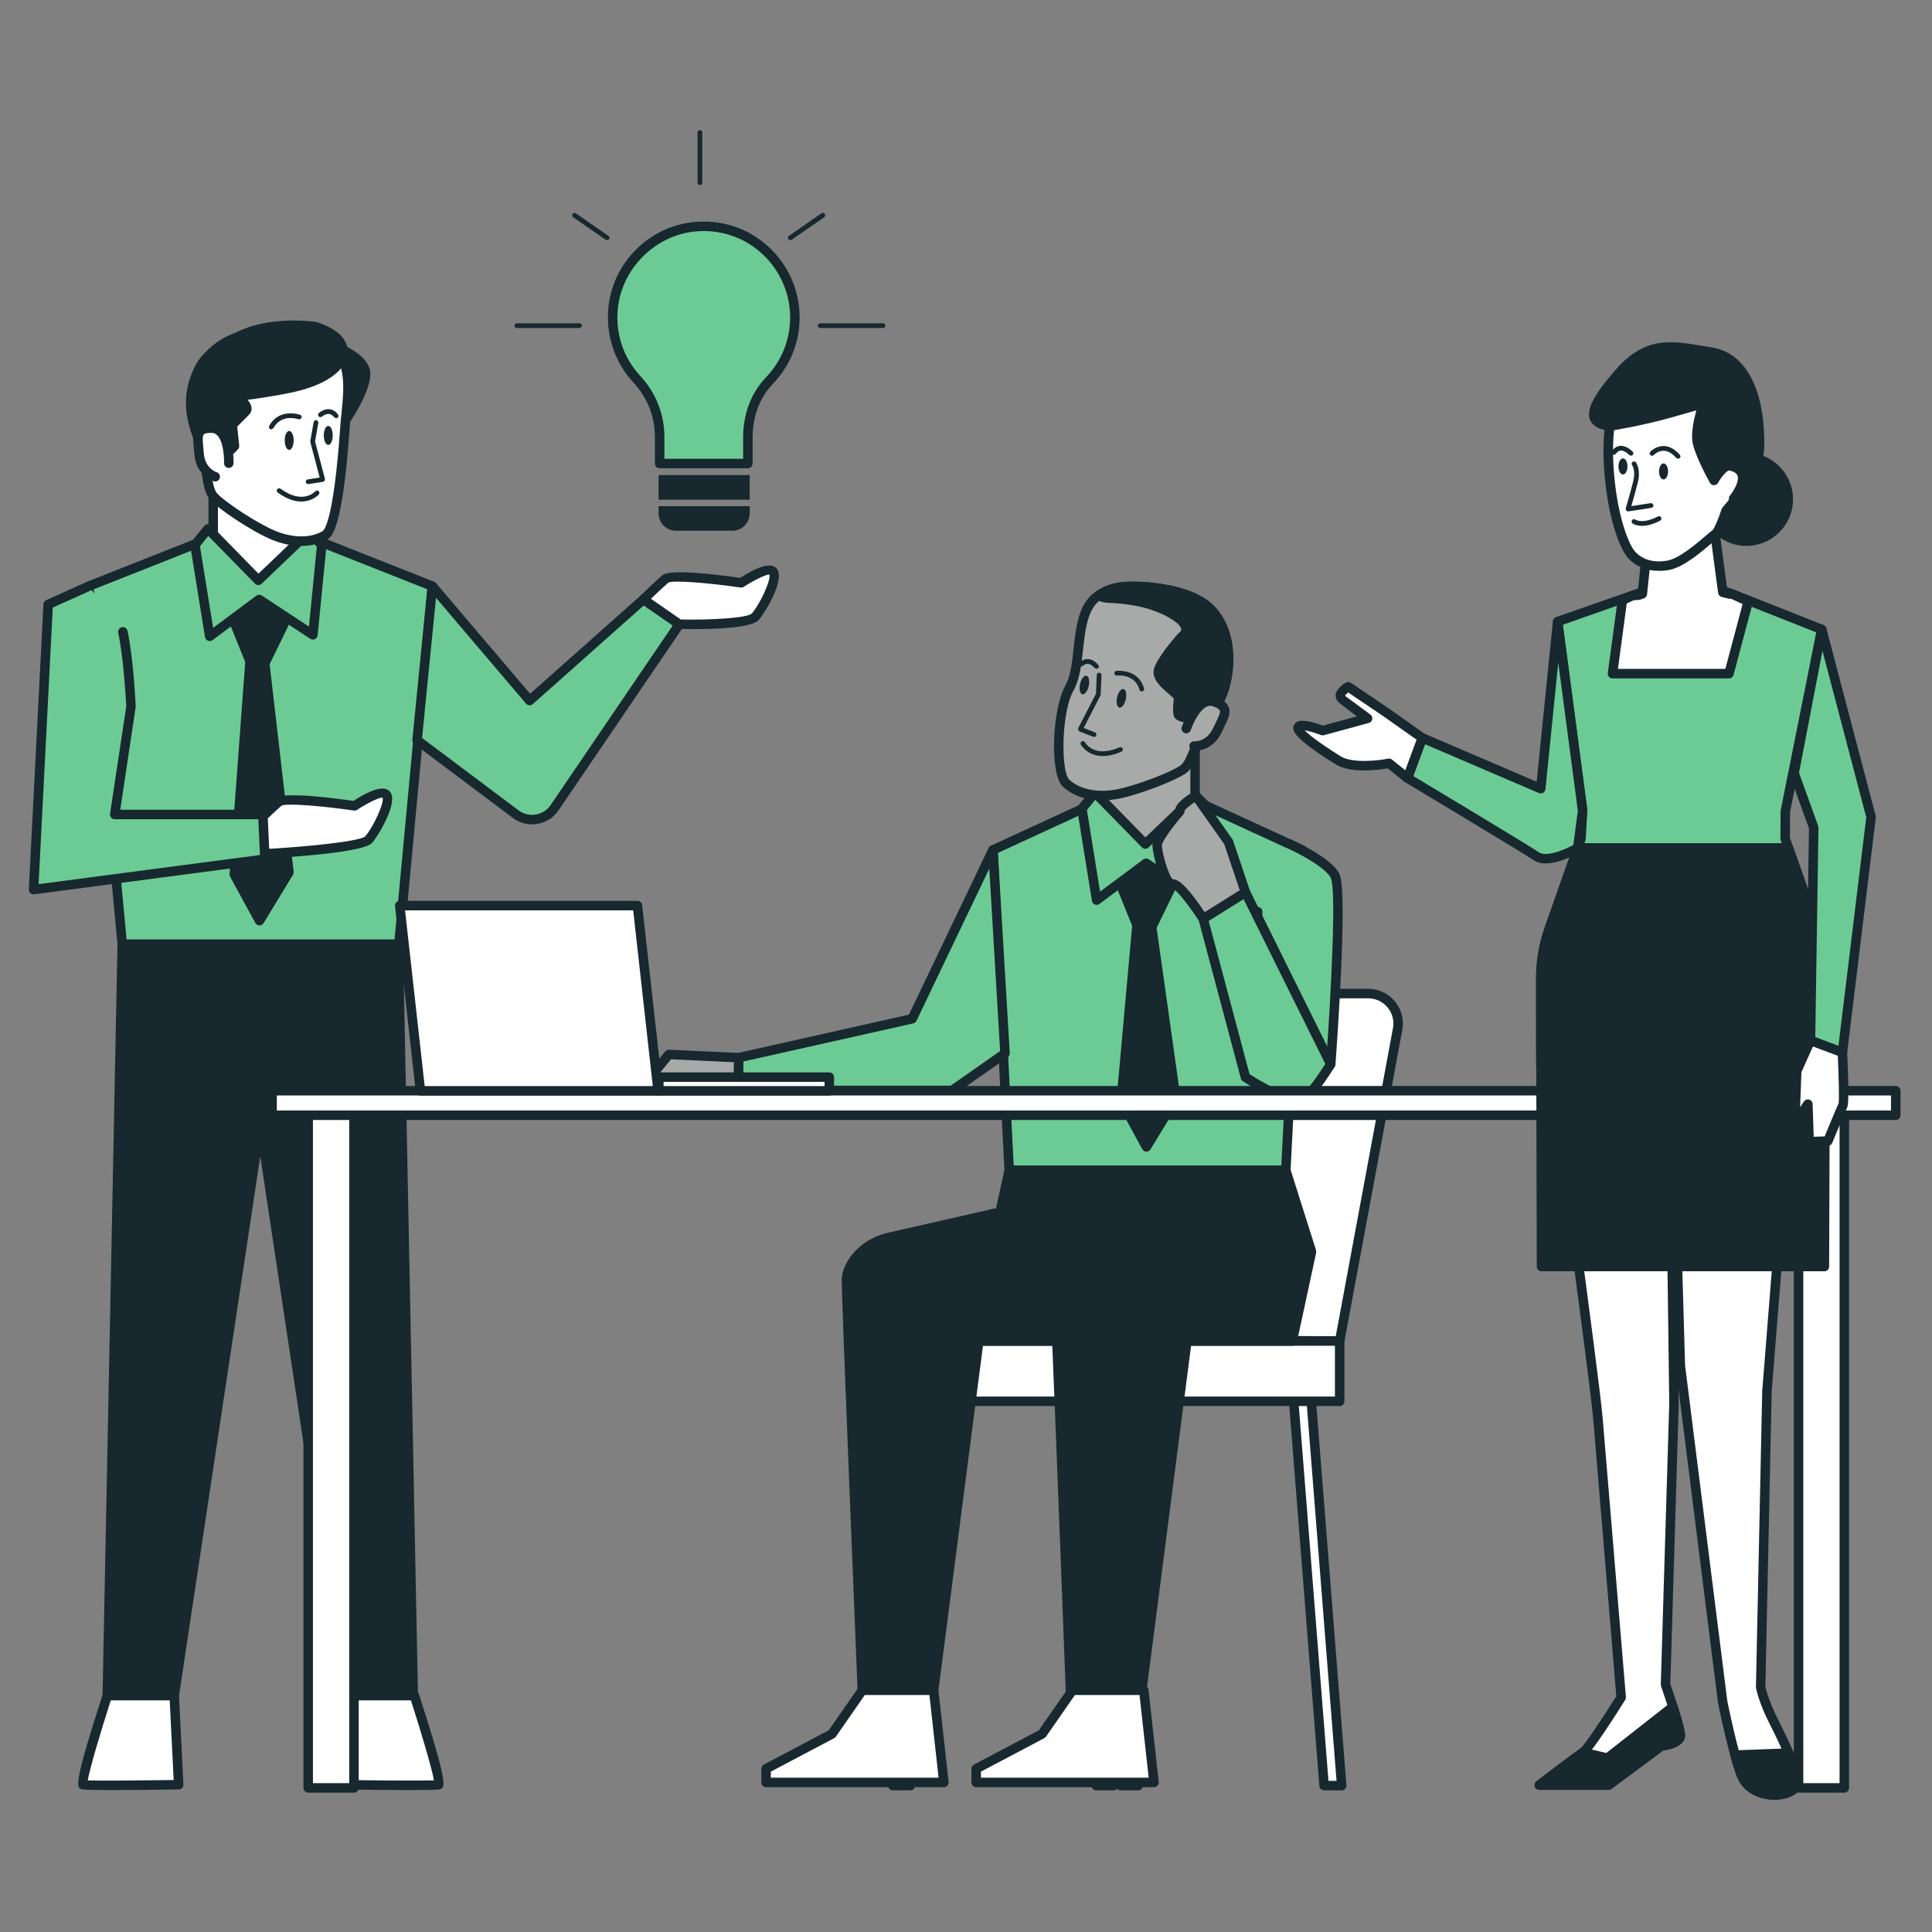 <svg width="500" height="500" xmlns="http://www.w3.org/2000/svg" version="1.1" xml:space="preserve">
 <rect width="100%" height="100%" fill="#808080" stroke="none"/>

 <g>
  <title>Layer 1</title>
  <g id="g10" transform="matrix(2.456 0 0 -2.456 -15.792 1089.83)">
   <g id="g12" transform="translate(-126 -28.5) scale(0.1 0.1)">
    <path fill-rule="nonzero" fill="#ffffff" d="m2738.09,2840.859l-18.54,0l-33.03,417.31l18.55,0l33.02,-417.31" id="path510"/>
    <path fill-rule="nonzero" fill="#17282f" d="m2724.16,2845.859l8.52,0l-32.23,407.31l-8.52,0l32.23,-407.31zm13.93,-10l-18.54,0c-2.61,0 -4.78,2.01 -4.98,4.61l-33.03,417.3c-0.12,1.39 0.36,2.77 1.31,3.79c0.94,1.03 2.27,1.61 3.67,1.61l18.55,0c2.61,0 4.78,-2.01 4.98,-4.61l33.02,-417.3c0.12,-1.39 -0.36,-2.77 -1.31,-3.79c-0.94,-1.03 -2.27,-1.61 -3.67,-1.61" id="path512"/>
    <path fill-rule="nonzero" fill="#ffffff" d="m2523.75,2840.859l-18.55,0l-33.02,417.31l18.54,0l33.03,-417.31" id="path514"/>
    <path fill-rule="nonzero" fill="#17282f" d="m2509.82,2845.859l8.51,0l-32.23,407.31l-8.51,0l32.23,-407.31zm13.92,-10l-18.54,0c-2.61,0 -4.78,2.01 -4.99,4.61l-33.02,417.3c-0.11,1.39 0.37,2.77 1.32,3.79c0.94,1.03 2.27,1.61 3.67,1.61l18.54,0c2.61,0 4.78,-2.01 4.99,-4.61l33.02,-417.3c0.11,-1.39 -0.37,-2.77 -1.31,-3.79c-0.95,-1.03 -2.28,-1.61 -3.68,-1.61" id="path516"/>
    <path fill-rule="nonzero" fill="#ffffff" d="m2265.07,2840.859l18.54,0l33.03,417.31l-18.55,0l-33.02,-417.31" id="path518"/>
    <path fill-rule="nonzero" fill="#17282f" d="m2270.48,2845.859l8.51,0l32.24,407.31l-8.52,0l-32.23,-407.31zm13.13,-10l-18.54,0c-1.4,0 -2.73,0.58 -3.67,1.61c-0.95,1.02 -1.42,2.4 -1.32,3.79l33.03,417.3c0.2,2.6 2.37,4.61 4.98,4.61l18.55,0c1.4,0 2.72,-0.58 3.67,-1.61c0.95,-1.02 1.42,-2.4 1.32,-3.79l-33.03,-417.3c-0.21,-2.6 -2.38,-4.61 -4.99,-4.61" id="path520"/>
    <path fill-rule="nonzero" fill="#ffffff" d="m2479.41,2840.859l18.55,0l33.03,417.31l-18.55,0l-33.03,-417.31" id="path522"/>
    <path fill-rule="nonzero" fill="#17282f" d="m2484.82,2845.859l8.52,0l32.23,407.31l-8.51,0l-32.24,-407.31zm13.14,-10l-18.55,0c-1.39,0 -2.72,0.58 -3.67,1.61c-0.95,1.02 -1.42,2.4 -1.31,3.79l33.02,417.3c0.21,2.6 2.38,4.61 4.99,4.61l18.54,0c1.4,0 2.73,-0.58 3.67,-1.61c0.95,-1.02 1.43,-2.4 1.31,-3.79l-33.02,-417.3c-0.2,-2.6 -2.37,-4.61 -4.98,-4.61" id="path524"/>
    <path fill-rule="nonzero" fill="#ffffff" d="m2735.98,3309.339l61.06,328.75c3.61,19.44 -11.31,37.39 -31.08,37.39l-222.3,0c-15.62,0 -28.89,-11.41 -31.25,-26.85l-51.54,-337.91l275.11,-1.38" id="path526"/>
    <path fill-rule="nonzero" fill="#17282f" d="m2466.68,3315.689l265.15,-1.33l60.3,324.65c1.45,7.8 -0.63,15.77 -5.71,21.87c-5.07,6.1 -12.53,9.6 -20.46,9.6l-222.3,0c-13.25,0 -24.3,-9.51 -26.31,-22.61l-50.67,-332.18zm269.3,-11.35l-0.03,0l-275.11,1.38c-1.46,0.01 -2.83,0.65 -3.77,1.75c-0.95,1.11 -1.37,2.57 -1.15,4l51.55,337.91c2.75,18.02 17.97,31.1 36.19,31.1l222.3,0c10.91,0 21.17,-4.81 28.16,-13.2c6.97,-8.4 9.83,-19.36 7.84,-30.1l-61.07,-328.75c-0.44,-2.37 -2.5,-4.09 -4.91,-4.09" id="path528"/>
    <path fill-rule="nonzero" fill="#ffffff" d="m2735.98,3245.799l-465.59,0l0,63.54l465.59,0l0,-63.54" id="path530"/>
    <path fill-rule="nonzero" fill="#17282f" d="m2275.39,3250.799l455.59,0l0,53.54l-455.59,0l0,-53.54zm460.59,-10l-465.59,0c-2.77,0 -5,2.24 -5,5l0,63.54c0,2.77 2.23,5 5,5l465.59,0c2.76,0 5,-2.23 5,-5l0,-63.54c0,-2.76 -2.24,-5 -5,-5" id="path532"/>
    <path fill-rule="nonzero" fill="#6ccb94" d="m2585.03,3878.049l-51.56,-10.88l-51.56,10.88l-111.31,-51.28l17.12,-337.63l291.5,0l17.25,337.63l-111.44,51.28" id="path534"/>
    <path fill-rule="nonzero" fill="#17282f" d="m2392.47,3494.139l281.99,0l16.84,329.5l-106.86,49.17l-49.93,-10.53l-2.07,0l-49.94,10.53l-106.73,-49.17l16.7,-329.5zm286.74,-10l-291.49,0c-2.66,0 -4.86,2.08 -5,4.74l-17.11,337.63c-0.11,2.04 1.04,3.94 2.9,4.8l111.31,51.28c0.98,0.46 2.06,0.59 3.12,0.35l50.53,-10.66l50.52,10.66c1.06,0.22 2.16,0.1 3.12,-0.35l111.45,-51.28c1.85,-0.86 3.01,-2.76 2.9,-4.8l-17.26,-337.63c-0.13,-2.66 -2.32,-4.74 -4.99,-4.74" id="path536"/>
    <path fill-rule="nonzero" fill="#6ccb94" d="m2649.61,3761.719l-4.57,-149.34l44.55,-36.2l36.93,24.87c0,0 13.18,178.39 4.83,197.87c-5.94,13.88 -41.03,31 -49.27,34.59" id="path538"/>
    <path fill-rule="nonzero" fill="#17282f" d="m2689.58,3571.179c-1.12,0 -2.23,0.38 -3.15,1.12l-44.55,36.19c-1.21,0.99 -1.89,2.48 -1.85,4.04l4.57,149.34c0.09,2.71 2.31,4.85 5,4.85l0.16,0c2.75,-0.09 4.92,-2.4 4.84,-5.15l-4.49,-146.87l39.76,-32.3l31.85,21.44c5.21,71.28 10.75,179.79 5.03,193.12c-4.59,10.71 -33.96,26.43 -46.66,31.96c-2.54,1.1 -3.69,4.05 -2.59,6.58c1.11,2.54 4.11,3.67 6.58,2.59c0.45,-0.2 44.25,-19.44 51.87,-37.2c8.58,-20.03 -3.07,-181.83 -4.43,-200.21c-0.12,-1.53 -0.93,-2.92 -2.2,-3.78l-36.94,-24.87c-0.85,-0.57 -1.83,-0.85 -2.8,-0.85" id="path540"/>
    <path fill-rule="nonzero" fill="#17282f" d="m2501.33,3799.709l21.05,-52.06l-16.62,-185.05l26.59,-48.73l31.01,50.95l-25.48,180.61l22.16,45.42l-28.9,42.13l-29.81,-33.27" id="path542"/>
    <path fill-rule="nonzero" fill="#17282f" d="m2510.88,3563.669l21.7,-39.8l25.57,42.03l-25.22,178.83c-0.13,0.99 0.02,2 0.46,2.89l20.87,42.8l-23.65,34.48l-23.47,-26.21l19.88,-49.17l0.34,-2.32l-16.48,-183.53zm21.47,-54.8l-0.12,0c-1.79,0.04 -3.42,1.04 -4.27,2.61l-26.59,48.73c-0.47,0.87 -0.68,1.86 -0.59,2.84l16.51,183.84l-20.59,50.94c-0.72,1.77 -0.36,3.79 0.91,5.21l29.81,33.27c1.02,1.15 2.55,1.71 4.04,1.66c1.53,-0.1 2.93,-0.9 3.8,-2.16l28.89,-42.14c1.03,-1.48 1.17,-3.4 0.38,-5.02l-21.48,-44.03l25.26,-179.1c0.16,-1.14 -0.08,-2.31 -0.69,-3.3l-31,-50.95c-0.91,-1.49 -2.53,-2.4 -4.27,-2.4" id="path544"/>
    <path fill-rule="nonzero" fill="#a7aaa8" d="m2583.62,3878.049l-51.63,-65.27l-48.41,65.27l0,58.8l100.04,0l0,-58.8" id="path546"/>
    <path fill-rule="nonzero" fill="#17282f" d="m2583.62,3878.049l0.1,0l-0.1,0zm-95.04,1.65l43.53,-58.69l46.51,58.78l0,52.06l-90.04,0l0,-52.15zm43.41,-71.92l-0.08,0c-1.55,0.03 -3.01,0.77 -3.94,2.02l-48.4,65.27c-0.64,0.86 -0.99,1.9 -0.99,2.98l0,58.8c0,2.76 2.24,5 5,5l100.04,0c2.76,0 5,-2.24 5,-5l0,-58.8c0,-1.13 -0.38,-2.22 -1.08,-3.1l-51.63,-65.27c-0.95,-1.2 -2.4,-1.9 -3.92,-1.9" id="path548"/>
    <path fill-rule="nonzero" fill="#6ccb94" d="m2478.07,3887.209l-13.75,-16.93l15.54,-96.35l52.13,38.85l56.64,-37.29l9.33,94.79l-13.56,13.6l-53.26,-50.9l-53.07,54.23" id="path550"/>
    <path fill-rule="nonzero" fill="#17282f" d="m2469.61,3868.859l13.87,-85.99l45.52,33.92c1.7,1.26 3.98,1.32 5.74,0.17l49.73,-32.74l8.28,84.2l-8.44,8.47l-49.72,-47.52c-1.98,-1.91 -5.12,-1.84 -7.03,0.12l-49.14,50.21l-8.81,-10.84zm10.25,-99.92l-1.88,0.36c-1.62,0.66 -2.78,2.12 -3.06,3.84l-15.54,96.34c-0.23,1.41 0.16,2.84 1.05,3.95l13.76,16.93c0.9,1.1 2.23,1.77 3.65,1.84c1.43,0.02 2.81,-0.48 3.81,-1.5l49.6,-50.69l49.69,47.49c1.97,1.88 5.07,1.84 7,-0.08l13.56,-13.61c1.05,-1.06 1.58,-2.54 1.43,-4.02l-9.31,-94.79c-0.18,-1.74 -1.25,-3.27 -2.82,-4.03c-1.59,-0.75 -3.45,-0.62 -4.92,0.34l-53.72,35.37l-49.31,-36.76c-0.88,-0.65 -1.93,-0.98 -2.99,-0.98" id="path552"/>
    <path fill-rule="nonzero" fill="#a7aaa8" d="m2511.26,4104.369c-11.51,-0.46 -22.51,-3.78 -31.96,-11.36c-24.02,-19.25 -13.79,-70.68 -28.26,-95.96c-12.94,-22.62 -15.29,-88.9 -3.28,-99.97c12.01,-11.08 31.53,-15.38 52.83,-11.64c21.29,3.74 60.81,19.12 70.87,26.53c10.06,7.41 17.64,41.81 17.66,41.87c0.95,4.33 8.97,11.14 11.44,15.01c5.47,8.59 10.67,18 13.67,27.75c10.19,33.14 4.74,74.17 -24.73,92.05c-20.22,12.26 -54.18,16.66 -78.24,15.72" id="path554"/>
    <path fill-rule="nonzero" fill="#17282f" d="m2511.45,4099.369c-11.33,-0.45 -21.09,-3.9 -29.02,-10.25c-12.27,-9.84 -14.61,-30.79 -16.87,-51.05c-1.75,-15.7 -3.56,-31.94 -10.17,-43.5c-12.59,-22 -13.65,-85.14 -4.24,-93.81c10.79,-9.95 28.94,-13.84 48.58,-10.39c20.69,3.63 59.24,18.6 68.76,25.62c5.46,4.03 12.05,22.61 15.73,38.89c0.9,4.06 4.62,8.13 8.21,12.06c1.59,1.73 3.1,3.33 3.9,4.59c6.53,10.23 10.7,18.66 13.12,26.55c9.06,29.47 5.88,69.05 -22.55,86.3c-19.1,11.59 -52.54,15.89 -75.45,14.99zm-25.79,-220.27c-16.59,0 -31.14,4.95 -41.29,14.3c-14.61,13.48 -10.93,82.95 2.33,106.13c5.59,9.77 7.21,24.28 8.92,39.65c2.49,22.28 5.05,45.31 20.55,57.74c9.64,7.72 21.37,11.91 34.89,12.44c25.19,1.03 60.05,-3.71 81.03,-16.43c33,-20.03 37.08,-64.73 26.91,-97.8c-2.69,-8.76 -7.21,-17.97 -14.23,-28.98c-1.15,-1.8 -3,-3.82 -4.96,-5.96c-1.9,-2.08 -5.44,-5.96 -5.81,-7.43c-1.95,-8.63 -9.07,-37.08 -19.57,-44.81c-10.51,-7.75 -50.75,-23.53 -72.98,-27.44c-5.4,-0.95 -10.69,-1.41 -15.79,-1.41" id="path556"/>
    <path fill-rule="nonzero" fill="#17282f" d="m2558.31,4076.129c-26.45,14.88 -56.03,15.46 -67.52,16.17c-2.98,0.19 -6.05,1.1 -8.86,2.46c8.85,6.23 18.84,9.19 29.33,9.61c24.06,0.94 58.02,-3.46 78.24,-15.72c29.47,-17.88 34.92,-58.91 24.73,-92.05c-3,-9.75 -8.2,-19.16 -13.67,-27.75l-1.92,-2.39l-11.52,-0.06c0,0 -19.84,-2.09 -21.22,3.39c-1.38,5.47 0.52,14.1 0.1,18.07c-0.42,3.97 -23.44,16.79 -21,27.88c2.45,11.09 24.72,35.91 24.72,35.91c0,0 15.04,9.61 -11.41,24.48" id="path558"/>
    <path fill-rule="nonzero" fill="#17282f" d="m2570.56,3971.919c2.4,-0.95 9.59,-1.21 16.05,-0.54l9.66,0.06l0.05,0.07c6.54,10.25 10.71,18.68 13.14,26.57c9.06,29.47 5.87,69.05 -22.56,86.3c-19.1,11.59 -52.54,15.89 -75.45,14.99c-4.96,-0.2 -9.66,-1.01 -14.07,-2.43c14.4,-0.87 39.9,-3.24 63.38,-16.44c12.05,-6.78 17.99,-13.64 18.21,-20.97c0.18,-6.37 -4.14,-10.29 -5.9,-11.62c-8.3,-9.31 -21.63,-26.21 -23.18,-33.24c-0.96,-4.36 8.04,-12.07 12.88,-16.22c5.06,-4.34 7.85,-6.73 8.2,-10.07c0.22,-2.03 0.01,-4.45 -0.22,-7.26c-0.26,-3 -0.56,-6.65 -0.19,-9.2zm8.2,-11c-8.29,0 -16.21,1.68 -17.71,7.64c-1.05,4.15 -0.64,9.07 -0.27,13.4c0.14,1.72 0.31,3.3 0.29,4.54c-0.92,1.02 -3.13,2.92 -4.81,4.35c-7.76,6.65 -18.38,15.77 -16.14,25.97c2.65,12.03 23.5,35.53 25.87,38.17l1.03,0.88c0,0 2.04,1.44 1.95,3.44c-0.06,1.22 -1.16,5.75 -13.12,12.47c-23.52,13.23 -49.89,14.68 -62.57,15.37l-2.8,0.16c-3.5,0.22 -7.22,1.24 -10.74,2.96c-1.59,0.78 -2.66,2.33 -2.8,4.09c-0.14,1.77 0.67,3.47 2.11,4.49c9.26,6.5 20.02,10.04 32.01,10.51c25.18,1.02 60.05,-3.71 81.03,-16.43c33,-20.03 37.08,-64.73 26.92,-97.8c-2.7,-8.76 -7.23,-17.98 -14.24,-28.98c-0.45,-0.71 -1.2,-1.63 -1.98,-2.55c-0.95,-1.11 -2.66,-2.14 -4.12,-2.14l-11.53,-0.06c-2.67,-0.28 -5.54,-0.48 -8.38,-0.48" id="path560"/>
    <path fill-rule="nonzero" fill="#17282f" d="m2477.13,3945.899l-0.9,0.18l-14.43,5.58l-1.43,1.44l0.11,2.03l18.69,36.29l0.83,19.73c0.06,1.39 1.04,2.46 2.61,2.4c1.37,-0.06 2.44,-1.23 2.39,-2.61l-0.85,-20.28l-0.28,-1.04l-17.67,-34.3l11.83,-4.58c1.29,-0.5 1.93,-1.95 1.43,-3.24c-0.38,-0.99 -1.33,-1.6 -2.33,-1.6" id="path562"/>
    <path fill-rule="nonzero" fill="#17282f" d="m2471.55,3999.609c-1.19,-5.39 -4.21,-9.31 -6.74,-8.75c-2.54,0.56 -3.63,5.38 -2.45,10.77c1.19,5.4 4.21,9.31 6.75,8.75c2.53,-0.55 3.63,-5.38 2.44,-10.77" id="path564"/>
    <path fill-rule="nonzero" fill="#17282f" d="m2510.61,3985.589c-1.19,-5.39 -4.21,-9.31 -6.75,-8.75c-2.53,0.56 -3.63,5.38 -2.44,10.77c1.19,5.4 4.21,9.31 6.75,8.75c2.53,-0.56 3.63,-5.38 2.44,-10.77" id="path566"/>
    <path fill-rule="nonzero" fill="#17282f" d="m2486.46,3925.749c-16.56,0 -23.16,11.86 -23.25,12.02c-0.65,1.22 -0.19,2.73 1.02,3.38c1.21,0.65 2.72,0.2 3.38,-1.01c0.39,-0.69 9.66,-16.84 36.35,-5.21c1.28,0.54 2.74,-0.03 3.3,-1.29c0.55,-1.26 -0.03,-2.74 -1.29,-3.29c-7.65,-3.34 -14.11,-4.6 -19.51,-4.6" id="path568"/>
    <path fill-rule="nonzero" fill="#17282f" d="m2479.68,4017.599l-1.93,0.91c-2.32,2.79 -4.7,4.27 -7.09,4.38c-3.07,0.23 -5.52,-2.13 -5.54,-2.16c-0.98,-0.97 -2.56,-0.97 -3.53,0c-0.98,0.97 -0.99,2.53 -0.03,3.51c0.15,0.16 4.03,3.91 9.26,3.65c3.87,-0.16 7.5,-2.24 10.78,-6.19c0.89,-1.07 0.74,-2.64 -0.33,-3.52l-1.59,-0.58" id="path570"/>
    <path fill-rule="nonzero" fill="#17282f" d="m2527.43,3993.839c-1.1,0 -2.1,0.72 -2.42,1.82c-4.72,16.91 -22.95,14.92 -23.72,14.86c-1.28,-0.19 -2.61,0.81 -2.78,2.18c-0.17,1.36 0.81,2.61 2.18,2.78c0.21,0.03 23.24,2.62 29.15,-18.47c0.37,-1.33 -0.41,-2.71 -1.74,-3.08l-0.67,-0.09" id="path572"/>
    <path fill-rule="nonzero" fill="#a7aaa8" d="m2574.29,3954.709c0,0 11.61,34.34 29.45,28.31c17.83,-6.03 10.5,-14.61 3.54,-29.71c-8.49,-18.42 -24.71,-17 -24.71,-17" id="path574"/>
    <path fill-rule="nonzero" fill="#17282f" d="m2583.35,3931.289l-1.23,0.04c-2.74,0.24 -4.78,2.67 -4.54,5.42c0.25,2.74 2.77,4.77 5.42,4.54c0.49,-0.04 12.92,-0.69 19.74,14.11c0.93,2.01 1.85,3.9 2.73,5.68c2.63,5.36 5.12,10.42 4.19,12.65c-0.36,0.87 -1.82,2.62 -7.53,4.55c-10.76,3.6 -20.5,-17.5 -23.1,-25.18c-0.89,-2.6 -3.73,-4.02 -6.34,-3.13c-2.62,0.89 -4.02,3.72 -3.13,6.34c0.12,0.37 3.17,9.29 8.58,17.56c10.25,15.62 20.44,16.18 27.2,13.89c7.4,-2.51 11.71,-5.75 13.56,-10.19c2.67,-6.42 -0.63,-13.13 -4.46,-20.9c-0.84,-1.71 -1.73,-3.53 -2.62,-5.45c-8.53,-18.52 -23.96,-19.93 -28.47,-19.93" id="path576"/>
    <path fill-rule="nonzero" fill="#17282f" d="m2706.29,3403.559l-27.07,85.58l-291.5,0l-9.8,-44.9c-4.01,0.06 -7.8,-0.48 -11.31,-1.7l-105.64,-24.01c-15.58,-3.54 -29.71,-12.54 -38.25,-26.04c-3.74,-5.91 -6.46,-12.6 -6.46,-19.56c0,-22.28 16.7,-431.61 16.7,-431.61l75.18,0l47.56,368.02l82.25,0c4.61,-109.04 14.32,-368.02 14.32,-368.02l75.18,0l47.56,368.02l111.53,0c0,0 -0.25,0.87 -0.71,2.33l0.71,0l19.75,91.89" id="path578"/>
    <path fill-rule="nonzero" fill="#17282f" d="m2457.09,2946.319l65.96,0l46.99,363.66c0.33,2.5 2.45,4.36 4.96,4.36l106.61,0l0.2,0.3l0.35,0.43l18.97,88.24l-25.58,80.83l-283.8,0l-8.95,-40.96c-0.5,-2.3 -2.53,-3.93 -4.88,-3.93l-0.54,0c-3.33,0 -6.4,-0.48 -9.12,-1.43l-106.19,-24.17c-14.88,-3.38 -27.69,-12.07 -35.13,-23.84c-3.77,-5.95 -5.68,-11.64 -5.68,-16.88c0,-20.62 14.63,-380.61 16.5,-426.61l65.98,0l47,363.66c0.32,2.5 2.44,4.36 4.96,4.36l82.25,0c2.68,0 4.88,-2.11 4.99,-4.79c4.22,-99.63 12.8,-327.25 14.15,-363.23zm70.36,-10l-75.17,0c-2.7,0 -4.9,2.12 -5,4.81c-0.1,2.55 -9.49,252.79 -14.13,363.21l-73.06,0l-46.99,-363.66c-0.32,-2.5 -2.45,-4.36 -4.96,-4.36l-75.18,0c-2.68,0 -4.88,2.11 -4.99,4.79c-0.69,16.72 -16.71,409.69 -16.71,431.82c0,7.17 2.43,14.65 7.23,22.23c8.85,13.98 23.93,24.28 41.37,28.24l105.64,24.01c2.39,0.86 5.25,1.45 8.36,1.7l8.98,41.09c0.49,2.3 2.53,3.94 4.88,3.94l291.49,0c2.18,0 4.11,-1.41 4.77,-3.49l27.08,-85.58l0.13,-2.56l-19.75,-91.89l-0.03,-0.11c0.34,-1.43 0.04,-2.95 -0.85,-4.14c-0.94,-1.27 -2.43,-2.03 -4.01,-2.03l-107.15,0l-46.99,-363.66c-0.33,-2.5 -2.45,-4.36 -4.96,-4.36" id="path580"/>
    <path fill-rule="nonzero" fill="#6ccb94" d="m2370.6,3826.769l-85.07,-177.86l-182.89,-41.03l-0.54,-34.48l225.53,0l55.69,38.98l-12.72,214.39" id="path582"/>
    <path fill-rule="nonzero" fill="#17282f" d="m2107.18,3578.399l218.87,0l52.11,36.47l-11.4,192.27l-76.72,-160.39c-0.66,-1.39 -1.92,-2.39 -3.41,-2.72l-179.05,-40.16l-0.4,-25.47zm220.45,-10l-225.53,0c-1.33,0 -2.62,0.53 -3.56,1.49c-0.94,0.95 -1.46,2.25 -1.44,3.58l0.54,34.49c0.04,2.31 1.65,4.3 3.91,4.8l180.52,40.49l84.02,175.67c0.98,2.06 3.21,3.19 5.47,2.75c2.24,-0.44 3.9,-2.33 4.03,-4.61l12.72,-214.39c0.1,-1.73 -0.7,-3.39 -2.13,-4.39l-55.68,-38.98c-0.84,-0.59 -1.84,-0.9 -2.87,-0.9" id="path584"/>
    <path fill-rule="nonzero" fill="#6ccb94" d="m2636.69,3782.219l-44.55,-27.84l44.55,-167.06c0,0 49.64,-32.23 60.78,-23.88c11.13,8.36 29.05,37.61 29.05,37.61l-89.83,181.17" id="path586"/>
    <path fill-rule="nonzero" fill="#17282f" d="m2641.02,3590.479c23.99,-15.34 49.18,-26.22 53.45,-23.04c7.77,5.83 20.51,24.65 26.34,33.89l-86.16,173.73l-36.74,-22.96l43.11,-161.62zm51.36,-33.27c-16.46,0 -45.22,17.34 -58.42,25.91c-1.04,0.68 -1.79,1.71 -2.11,2.91l-44.55,167.06c-0.57,2.12 0.32,4.36 2.19,5.53l44.55,27.84c1.2,0.76 2.66,0.96 4,0.57c1.37,-0.38 2.49,-1.32 3.13,-2.59l89.84,-181.17c0.76,-1.54 0.68,-3.37 -0.21,-4.83c-0.76,-1.23 -18.56,-30.18 -30.34,-39c-2.07,-1.56 -4.84,-2.23 -8.08,-2.23" id="path588"/>
    <path fill-rule="nonzero" fill="#a7aaa8" d="m2636.69,3782.219l-17.85,53l-34.44,48.66c0,0 -18.55,-11.06 -16.84,-16.19c0,0 -23.93,-27.35 -23.93,-35.89c0,-8.55 8.88,-42.59 16.41,-40.95c7.52,1.63 32.1,-36.47 32.1,-36.47l44.55,27.84" id="path590"/>
    <path fill-rule="nonzero" fill="#17282f" d="m2572.31,3869.279l0,-0.01l0,0.01zm-11.76,-73.35c3.75,0 12.45,-3.51 33.09,-34.72l37.05,23.16l-16.35,48.56l-31.28,44.19c-5.06,-3.41 -9.48,-7.12 -10.53,-8.93c0.14,-1.36 -0.28,-2.74 -1.21,-3.79c-12.17,-13.93 -22.57,-28.86 -22.68,-32.61c0,-8.32 7.13,-31.99 11.37,-35.89l0.54,0.03zm31.58,-46.55c-1.64,0 -3.24,0.81 -4.2,2.29c-10,15.5 -23.56,32.97 -27.81,34.27c-0.7,-0.36 -3.29,-0.31 -6.04,1.91c-8.86,7.14 -15.44,36.57 -15.44,43.95c0,8.94 15.87,28.44 23.94,37.79c0.94,5.27 7.39,11.51 19.26,18.59c2.24,1.33 5.14,0.73 6.64,-1.4l34.44,-48.67l0.66,-1.3l17.84,-53c0.74,-2.19 -0.13,-4.6 -2.09,-5.83l-44.55,-27.84c-0.82,-0.52 -1.74,-0.76 -2.65,-0.76" id="path592"/>
    <path fill-rule="nonzero" fill="#a7aaa8" d="m2102.64,3607.879l-73.49,3.42l-32.48,-39.31l105.43,0l0.54,35.89" id="path594"/>
    <path fill-rule="nonzero" fill="#17282f" d="m2007.28,3576.989l89.9,0l0.39,26.12l-66.16,3.08l-24.13,-29.2zm94.82,-10l-105.43,0c-1.94,0 -3.7,1.12 -4.52,2.87c-0.83,1.75 -0.57,3.82 0.67,5.31l32.47,39.32c1,1.21 2.58,1.82 4.09,1.81l73.5,-3.42c2.69,-0.13 4.8,-2.37 4.76,-5.07l-0.54,-35.89c-0.03,-2.74 -2.26,-4.93 -5,-4.93" id="path596"/>
    <path fill-rule="nonzero" fill="#ffffff" d="m2232.96,2941.319l-31.96,-46.04l-69.44,-36.68l0,-14.42l187.34,0l-10.76,97.14l-75.18,0" id="path598"/>
    <path fill-rule="nonzero" fill="#17282f" d="m2201,2895.279l0.09,0l-0.09,0zm-64.44,-46.1l176.76,0l-9.66,87.14l-68.08,0l-30.48,-43.9l-1.77,-1.56l-66.77,-35.28l0,-6.4zm182.34,-10l-187.34,0c-2.76,0 -5,2.24 -5,5l0,14.42c0,1.85 1.03,3.55 2.67,4.42l68.35,36.11l31.28,45.04c0.93,1.35 2.46,2.15 4.1,2.15l75.18,0c2.55,0 4.69,-1.92 4.97,-4.45l10.76,-97.14c0.16,-1.41 -0.3,-2.82 -1.24,-3.88c-0.95,-1.06 -2.31,-1.67 -3.73,-1.67" id="path600"/>
    <path fill-rule="nonzero" fill="#ffffff" d="m2454.37,2941.319l-31.97,-46.04l-69.43,-36.68l0,-14.42l187.33,0l-10.76,97.14l-75.17,0" id="path602"/>
    <path fill-rule="nonzero" fill="#17282f" d="m2422.4,2895.279l0.09,0l-0.09,0zm-64.44,-46.1l176.76,0l-9.65,87.14l-68.09,0l-30.48,-43.9l-1.77,-1.56l-66.77,-35.28l0,-6.4zm182.35,-10l-187.35,0c-2.76,0 -5,2.24 -5,5l0,14.42c0,1.85 1.03,3.55 2.67,4.42l68.35,36.11l31.28,45.04c0.93,1.35 2.46,2.15 4.1,2.15l75.19,0c2.54,0 4.68,-1.92 4.97,-4.45l10.76,-97.14c0.15,-1.41 -0.29,-2.82 -1.25,-3.88c-0.95,-1.06 -2.3,-1.67 -3.72,-1.67" id="path604"/>
    <path fill-rule="nonzero" fill="#17282f" d="m1744,3727.519l-290.88,0l-15.76,-791.83l70.53,0l90.67,601.93l90.67,-601.93l70.52,0l-15.75,791.83" id="path606"/>
    <path fill-rule="nonzero" fill="#17282f" d="m1693.53,2940.689l61.11,0l-15.54,781.83l-281.08,0l-15.55,-781.83l61.11,0l90.03,597.68c0.37,2.44 2.47,4.25 4.94,4.25c2.48,0 4.58,-1.81 4.95,-4.25l90.03,-597.68zm66.22,-10l-70.52,0c-2.48,0 -4.58,1.8 -4.95,4.25l-85.73,569.11l-85.72,-569.11c-0.37,-2.45 -2.47,-4.25 -4.94,-4.25l-70.53,0c-1.34,0 -2.63,0.54 -3.57,1.5c-0.94,0.96 -1.45,2.25 -1.43,3.59l15.75,791.84c0.06,2.72 2.28,4.9 5,4.9l290.89,0c2.72,0 4.95,-2.18 5,-4.9l15.75,-791.84c0.02,-1.34 -0.49,-2.63 -1.43,-3.59c-0.94,-0.96 -2.23,-1.5 -3.57,-1.5" id="path608"/>
    <path fill-rule="nonzero" fill="#6ccb94" d="m1650.42,4155.999l-51.56,-10.88l-51.55,10.88l-129.48,-51.28l35.29,-377.2l291.49,0l35.29,377.2l-129.48,51.28" id="path610"/>
    <path fill-rule="nonzero" fill="#17282f" d="m1457.67,3732.519l282.39,0l34.51,368.94l-124.59,49.34l-50.09,-10.57l-2.06,0l-50.08,10.57l-124.6,-49.34l34.52,-368.94zm286.94,-10l-291.5,0c-2.58,0 -4.73,1.96 -4.98,4.53l-35.28,377.21c-0.21,2.21 1.07,4.29 3.14,5.11l129.48,51.28c0.91,0.36 1.92,0.45 2.87,0.25l50.52,-10.66l50.53,10.66c0.95,0.2 1.95,0.11 2.87,-0.25l129.48,-51.28c2.07,-0.82 3.35,-2.9 3.14,-5.11l-35.29,-377.21c-0.24,-2.57 -2.39,-4.53 -4.98,-4.53" id="path612"/>
    <path fill-rule="nonzero" fill="#17282f" d="m1566.73,4077.659l21.04,-52.06l-16.61,-224.61l26.58,-48.74l31.01,50.96l-25.47,220.17l22.15,45.42l-28.9,42.14l-29.8,-33.28" id="path614"/>
    <path fill-rule="nonzero" fill="#17282f" d="m1576.25,3802.089l21.73,-39.83l25.61,42.08l-25.27,218.47c-0.12,0.95 0.05,1.91 0.47,2.77l20.87,42.79l-23.65,34.49l-23.48,-26.22l19.88,-49.16l0.35,-2.25l-16.51,-223.14zm21.49,-54.84l-0.12,0c-1.79,0.05 -3.42,1.04 -4.27,2.61l-26.58,48.74c-0.46,0.84 -0.67,1.8 -0.6,2.76l16.53,223.45l-20.61,50.97c-0.71,1.77 -0.36,3.79 0.91,5.21l29.81,33.28c1.03,1.15 2.53,1.7 4.05,1.66c1.53,-0.1 2.93,-0.9 3.8,-2.17l28.9,-42.14c1.01,-1.48 1.15,-3.4 0.36,-5.02l-21.5,-44.09l25.3,-218.73c0.13,-1.11 -0.12,-2.22 -0.69,-3.17l-31.02,-50.95c-0.91,-1.5 -2.53,-2.41 -4.27,-2.41" id="path616"/>
    <path fill-rule="nonzero" fill="#ffffff" d="m1649.02,4155.999l-51.64,-65.26l-48.4,65.26l0,58.8l100.04,0l0,-58.8" id="path618"/>
    <path fill-rule="nonzero" fill="#17282f" d="m1649.02,4156.009l0.1,0l-0.1,0zm-95.05,1.64l43.54,-58.69l46.51,58.78l0,52.06l-90.05,0l0,-52.15zm43.41,-71.91l-0.08,0c-1.55,0.02 -3.01,0.77 -3.93,2.02l-48.41,65.27c-0.64,0.85 -0.99,1.9 -0.99,2.98l0,58.79c0,2.76 2.24,5 5,5l100.05,0c2.76,0 5,-2.24 5,-5l0,-58.79c0,-1.13 -0.38,-2.22 -1.08,-3.11l-51.64,-65.27c-0.94,-1.19 -2.39,-1.89 -3.92,-1.89" id="path620"/>
    <path fill-rule="nonzero" fill="#6ccb94" d="m1543.47,4165.159l-13.76,-16.93l15.54,-96.35l52.13,38.86l56.65,-37.3l9.32,94.79l-13.55,13.61l-53.27,-50.9l-53.06,54.22" id="path622"/>
    <path fill-rule="nonzero" fill="#17282f" d="m1535.01,4146.809l13.87,-85.99l45.51,33.92c1.68,1.26 3.98,1.33 5.74,0.17l49.73,-32.74l8.29,84.21l-8.44,8.46l-49.72,-47.52c-1.99,-1.89 -5.11,-1.84 -7.03,0.12l-49.15,50.21l-8.8,-10.84zm10.24,-99.92l-1.88,0.37c-1.62,0.65 -2.77,2.11 -3.05,3.83l-15.54,96.35c-0.22,1.4 0.16,2.84 1.05,3.94l13.75,16.93c0.9,1.11 2.23,1.78 3.66,1.84c1.35,0.03 2.8,-0.47 3.8,-1.5l49.61,-50.69l49.7,47.49c1.96,1.89 5.07,1.85 6.99,-0.08l13.56,-13.61c1.05,-1.06 1.58,-2.53 1.43,-4.02l-9.33,-94.79c-0.17,-1.74 -1.24,-3.27 -2.82,-4.02c-1.58,-0.76 -3.44,-0.63 -4.9,0.34l-53.72,35.36l-49.32,-36.75c-0.88,-0.66 -1.93,-0.99 -2.99,-0.99" id="path624"/>
    <path fill-rule="nonzero" fill="#ffffff" d="m1437.36,2935.689c0,0 -29.9,-92.4 -25.46,-93.88c4.44,-1.48 100.66,0 100.66,0l-4.67,93.88l-70.53,0" id="path626"/>
    <path fill-rule="nonzero" fill="#17282f" d="m1416.75,2846.339c13,-0.49 58.67,-0.07 90.56,0.39l-4.18,83.96l-62.12,0c-11.23,-34.92 -22.3,-72.56 -24.26,-84.35zm-0.3,-3.1l0.1,0l-0.1,0zm26.7,-7.1c-17.8,0 -30.79,0.24 -32.83,0.92c-5.31,1.78 -9.14,3.06 22.29,100.16c0.66,2.07 2.59,3.47 4.75,3.47l70.53,0c2.66,0 4.86,-2.09 4.99,-4.75l4.68,-93.88c0.07,-1.35 -0.42,-2.68 -1.35,-3.67c-0.93,-0.99 -2.22,-1.56 -3.57,-1.58c-23.43,-0.36 -49.49,-0.67 -69.49,-0.67" id="path628"/>
    <path fill-rule="nonzero" fill="#ffffff" d="m1760.96,2935.689c0,0 29.91,-92.4 25.47,-93.88c-4.44,-1.48 -100.67,0 -100.67,0l4.68,93.88l70.52,0" id="path630"/>
    <path fill-rule="nonzero" fill="#17282f" d="m1691.02,2846.729c31.66,-0.46 76.95,-0.85 90.55,-0.34c-1.99,11.87 -13.04,49.44 -24.25,84.3l-62.12,0l-4.18,-83.96zm64.13,-10.59c-19.99,0 -46.04,0.31 -69.47,0.67c-1.35,0.02 -2.64,0.59 -3.57,1.58c-0.92,0.99 -1.41,2.32 -1.34,3.67l4.67,93.88c0.14,2.66 2.33,4.75 5,4.75l70.52,0c2.17,0 4.09,-1.4 4.76,-3.47c31.43,-97.1 27.6,-98.38 22.29,-100.15c-2.04,-0.69 -15.05,-0.93 -32.86,-0.93" id="path632"/>
    <path fill-rule="nonzero" fill="#17282f" d="m1678.01,4356.489c0,0 26.28,-8.8 30.98,-24.09c4.71,-15.28 -19.99,-51.74 -19.99,-51.74l-8.23,56.45l-2.76,19.38" id="path634"/>
    <path fill-rule="nonzero" fill="#17282f" d="m1684.19,4348.519l7.78,-53.57c7.44,13.06 14.44,28.85 12.24,35.99c-2.31,7.5 -12.17,13.79 -20.02,17.58zm4.81,-72.86l-1.11,0.13c-2.02,0.46 -3.53,2.11 -3.83,4.15l-11,75.84c-0.25,1.72 0.42,3.44 1.74,4.55c1.34,1.11 3.16,1.47 4.79,0.9c2.94,-0.98 28.88,-10.11 34.18,-27.35c5.26,-17.09 -17.96,-52.09 -20.63,-56.02c-0.94,-1.39 -2.5,-2.2 -4.14,-2.2" id="path636"/>
    <path fill-rule="nonzero" fill="#ffffff" d="m1649.24,4374.449c11.14,-2.92 21.17,-8.53 28.77,-17.96c19.31,-23.97 11.89,-55.01 9.82,-84.06c-1.18,-16.47 -7.06,-105.84 -21.17,-114.08c-14.12,-8.23 -34.11,-8.23 -54.1,0c-19.99,8.24 -55.27,31.76 -63.5,41.16c-8.23,9.41 -8.24,44.62 -8.24,44.7c0,4.42 -6.37,12.8 -7.94,17.11c-3.5,9.56 -6.55,19.87 -7.38,30.05c-2.83,34.54 16.64,64.8 49.27,75.93c22.37,7.62 51.17,13.25 74.47,7.15" id="path638"/>
    <path fill-rule="nonzero" fill="#17282f" d="m1627.35,4372.049c-19.55,0 -39.21,-5.48 -50.97,-9.49c-30.55,-10.41 -48.56,-38.19 -45.9,-70.79c0.68,-8.21 2.93,-17.35 7.09,-28.73c0.52,-1.41 1.65,-3.3 2.83,-5.33c2.66,-4.61 5.42,-9.39 5.42,-13.5c0.01,-13.88 2.18,-35.9 7,-41.4c7.8,-8.92 42.22,-31.84 61.64,-39.83c18.43,-7.6 37,-7.69 49.68,-0.31c1.9,1.11 11.74,11.55 18.57,108.38l0.13,1.74c0.34,4.84 0.84,9.73 1.33,14.64c2.46,24.43 4.78,47.51 -10.05,65.93c-6.38,7.91 -15.17,13.38 -26.14,16.25c-6.62,1.74 -13.62,2.44 -20.63,2.44zm14.48,-224.91c-9.89,0 -20.5,2.19 -31.18,6.59c-20.85,8.59 -56.75,32.65 -65.36,42.49c-9.01,10.3 -9.47,41.78 -9.47,47.98c-0.04,1.52 -2.67,6.06 -4.08,8.51c-1.52,2.62 -2.9,5.08 -3.56,6.89c-4.48,12.26 -6.92,22.22 -7.67,31.36c-3,36.73 18.16,69.32 52.64,81.07c17.05,5.81 49.78,14.47 77.36,7.26l0,0c13.08,-3.43 23.64,-10.04 31.39,-19.66c17.41,-21.62 14.77,-47.84 12.22,-73.2c-0.48,-4.81 -0.97,-9.61 -1.31,-14.36l-0.12,-1.73c-7.55,-107 -19.15,-113.76 -23.52,-116.31c-7.88,-4.59 -17.23,-6.89 -27.34,-6.89" id="path640"/>
    <path fill-rule="nonzero" fill="#17282f" d="m1656.07,4378.269c0,0 27.05,-7.06 29.4,-23.52c2.36,-16.46 -16.46,-34.11 -61.15,-42.34c-44.69,-8.23 -51.74,-7.05 -51.74,-7.05c0,0 16.46,-10.59 10.58,-16.47c-5.88,-5.88 -14.11,-14.11 -14.11,-14.11l2.35,-22.34c0,0 -10.58,-12.94 -12.94,-3.53c-2.35,9.4 -7.05,21.17 -10.58,22.34c-3.53,1.18 -15,-9.93 -15,-9.93c0,0 -6.17,27.57 -3.82,52.27c2.36,24.7 11.44,35.67 45.71,53.71c34.26,18.03 81.3,10.97 81.3,10.97" id="path642"/>
    <path fill-rule="nonzero" fill="#17282f" d="m1547.36,4276.369c0.97,0 1.64,-0.22 2.1,-0.38c7.01,-2.34 11.86,-18.25 13.56,-24.71c0.94,0.68 2.1,1.71 3.18,2.83l-2.12,20.15c-0.16,1.5 0.36,2.99 1.43,4.05l14.11,14.11c-0.39,1.14 -5.04,5.69 -9.75,8.73c-1.99,1.29 -2.81,3.79 -1.96,6c0.85,2.22 3.12,3.53 5.48,3.14c0.13,-0.02 8.4,-0.64 50.02,7.04c44.85,8.26 58.8,24.94 57.11,36.71c-1.52,10.67 -18.62,17.48 -25.44,19.32c-3.7,0.51 -46.86,5.88 -77.99,-10.49c-34.5,-18.15 -41.01,-28.34 -43.05,-49.76c-1.47,-15.47 0.56,-32.35 2.15,-42.21c5.75,4.51 9.14,5.47 11.17,5.47zm14.33,-35.88l-1.7,0.18c-1.83,0.41 -5.09,1.87 -6.38,7.03c-2.09,8.38 -5.24,15.52 -7.09,18.17c-2.3,-1.28 -6.56,-4.66 -10.17,-8.15c-1.3,-1.25 -3.16,-1.73 -4.91,-1.19c-1.73,0.52 -3.05,1.93 -3.44,3.7c-0.26,1.15 -6.31,28.64 -3.91,53.83c2.53,26.63 12.93,39.02 48.35,57.66c35.3,18.59 82.38,11.8 84.38,11.5l0.51,-0.11c1.24,-0.32 30.3,-8.12 33.09,-27.65c2.42,-16.94 -13.43,-38.43 -65.19,-47.97c-19.52,-3.59 -32.03,-5.43 -40.01,-6.34c2.14,-2.51 3.84,-5.35 4.15,-8.28c0.31,-2.82 -0.64,-5.49 -2.68,-7.52l-12.42,-12.42l2.1,-19.97c0.14,-1.33 -0.25,-2.66 -1.1,-3.69c-2.27,-2.78 -7.85,-8.78 -13.58,-8.78" id="path644"/>
    <path fill-rule="nonzero" fill="#ffffff" d="m1649.02,4214.799l15.29,2.35l-10.59,39.99l3.53,19.99" id="path646"/>
    <path fill-rule="nonzero" fill="#17282f" d="m1649.01,4212.299c-1.21,0 -2.27,0.89 -2.46,2.12c-0.21,1.37 0.73,2.64 2.09,2.85l12.54,1.93l-9.88,37.3l-0.04,1.08l3.53,19.98c0.24,1.36 1.56,2.29 2.9,2.03c1.36,-0.24 2.26,-1.53 2.02,-2.89l-3.43,-19.45l10.44,-39.45l-0.32,-2.01l-1.71,-1.1l-15.29,-2.36l-0.39,-0.03" id="path648"/>
    <path fill-rule="nonzero" fill="#17282f" d="m1665.48,4263.609c0,-5.52 2.11,-10 4.71,-10c2.59,0 4.7,4.48 4.7,10c0,5.52 -2.11,9.99 -4.7,9.99c-2.6,0 -4.71,-4.47 -4.71,-9.99" id="path650"/>
    <path fill-rule="nonzero" fill="#17282f" d="m1624.32,4258.309c0,-5.51 2.11,-9.99 4.7,-9.99c2.6,0 4.71,4.48 4.71,9.99c0,5.53 -2.11,10 -4.71,10c-2.59,0 -4.7,-4.47 -4.7,-10" id="path652"/>
    <path fill-rule="nonzero" fill="#ffffff" d="m1658.43,4203.049c0,0 -14.12,-16.47 -39.99,2.35" id="path654"/>
    <path fill-rule="nonzero" fill="#17282f" d="m1641.78,4193.929c-6.65,0 -14.98,2.3 -24.81,9.44c-1.12,0.81 -1.36,2.37 -0.55,3.49c0.81,1.13 2.38,1.36 3.49,0.56c23.74,-17.27 36.5,-2.9 36.62,-2.75c0.91,1.04 2.48,1.15 3.52,0.27c1.05,-0.89 1.18,-2.48 0.28,-3.52c-0.11,-0.12 -6.64,-7.49 -18.55,-7.49" id="path656"/>
    <path fill-rule="nonzero" fill="#ffffff" d="m1678.42,4284.189c0,0 -5.88,9.41 -16.47,1.18" id="path658"/>
    <path fill-rule="nonzero" fill="#17282f" d="m1678.42,4281.689l-2.11,1.16c-0.02,0.02 -1.83,2.77 -4.94,3.3c-2.33,0.4 -5.01,-0.53 -7.88,-2.76c-1.1,-0.84 -2.67,-0.65 -3.51,0.44c-0.85,1.09 -0.65,2.66 0.44,3.51c4.05,3.15 8.06,4.41 11.86,3.73c5.32,-0.95 8.14,-5.37 8.26,-5.56c0.73,-1.17 0.37,-2.71 -0.8,-3.44l-1.32,-0.38" id="path660"/>
    <path fill-rule="nonzero" fill="#ffffff" d="m1639.61,4283.009c0,0 -19.99,7.06 -29.4,-10.58" id="path662"/>
    <path fill-rule="nonzero" fill="#17282f" d="m1610.21,4269.929l-1.18,0.29c-1.21,0.65 -1.68,2.16 -1.03,3.39c10.31,19.3 32.23,11.83 32.44,11.76c1.3,-0.46 1.98,-1.89 1.53,-3.18c-0.46,-1.31 -1.91,-2.02 -3.19,-1.54c-0.73,0.27 -18.1,6.1 -26.36,-9.4l-2.21,-1.32" id="path664"/>
    <path fill-rule="nonzero" fill="#ffffff" d="m1565.37,4234.329c0,0 1.32,36.24 -17.49,36.92c-18.81,0.69 -15,-9.93 -13.85,-26.52c1.4,-20.24 17.08,-24.66 17.08,-24.66" id="path666"/>
    <path fill-rule="nonzero" fill="#17282f" d="m1551.1,4215.069l-1.35,0.19c-0.78,0.22 -19.08,5.64 -20.71,29.12c-0.15,2.12 -0.34,4.13 -0.52,6.03c-0.82,8.62 -1.52,16.07 3.25,21.12c3.3,3.51 8.42,5.03 16.29,4.72c7.13,-0.26 16.47,-4.4 20.5,-22.63c2.14,-9.66 1.82,-19.07 1.81,-19.47c-0.1,-2.76 -2.41,-4.85 -5.18,-4.81c-2.75,0.1 -4.91,2.42 -4.81,5.17c0.28,8.11 -1.44,31.34 -12.68,31.75c-6.03,0.2 -8,-0.91 -8.66,-1.59c-1.66,-1.76 -1.13,-7.37 -0.56,-13.32c0.19,-1.98 0.38,-4.07 0.54,-6.27c1.13,-16.28 12.99,-20.06 13.49,-20.21c2.63,-0.79 4.14,-3.56 3.37,-6.2c-0.64,-2.18 -2.61,-3.6 -4.78,-3.6" id="path668"/>
    <path fill-rule="nonzero" fill="#6ccb94" d="m1779.9,4104.719l102.49,-120.5l119.94,106.6l37.81,-26.18l-131.44,-193.3c-9.21,-13.54 -27.86,-16.65 -40.96,-6.82l-103.94,77.95l16.1,162.25" id="path670"/>
    <path fill-rule="nonzero" fill="#17282f" d="m1769.05,3944.779l101.68,-76.27c5.23,-3.92 11.69,-5.5 18.12,-4.41c6.45,1.07 12.03,4.64 15.71,10.05l128.66,189.2l-30.51,21.12l-117,-103.99c-1.01,-0.89 -2.32,-1.31 -3.67,-1.25c-1.34,0.1 -2.59,0.73 -3.46,1.75l-94.86,111.54l-14.67,-147.74zm115.8,-91.02c-7.22,0 -14.21,2.32 -20.11,6.76l-103.94,77.95c-1.4,1.05 -2.15,2.75 -1.98,4.49l16.11,162.25c0.2,2 1.56,3.68 3.48,4.28c1.9,0.61 4,0 5.3,-1.53l99.18,-116.61l116.11,103.2c1.73,1.55 4.27,1.7 6.17,0.38l37.82,-26.18c2.25,-1.56 2.83,-4.65 1.29,-6.92l-131.45,-193.3c-5.23,-7.69 -13.16,-12.77 -22.34,-14.3c-1.88,-0.31 -3.77,-0.47 -5.64,-0.47" id="path672"/>
    <path fill-rule="nonzero" fill="#ffffff" d="m2002.33,4090.819c0,0 15.85,15.35 23.21,21.65c7.35,6.31 79.87,-4.2 79.87,-4.2c0,0 28.38,18.92 33.64,11.56c5.25,-7.36 -10.51,-37.84 -18.92,-47.3c-8.41,-9.45 -79.99,-7.89 -79.99,-7.89l-37.81,26.18" id="path674"/>
    <path fill-rule="nonzero" fill="#17282f" d="m2041.75,4069.609c32.72,-0.61 70.11,1.7 74.65,6.26c9,10.13 20.78,36.28 18.53,41.14c-2.53,0.37 -15.49,-5.41 -26.74,-12.9c-1.03,-0.68 -2.28,-0.95 -3.49,-0.79c-32.37,4.69 -70.67,8.01 -76.18,5.16c-4.6,-3.97 -13.12,-12.06 -18.32,-17.03l31.55,-21.84zm13.06,-10.13c-5.64,0 -10.72,0.07 -14.78,0.16c-0.98,0.03 -1.93,0.33 -2.74,0.89l-37.81,26.18c-1.23,0.85 -2.02,2.21 -2.14,3.7c-0.12,1.49 0.43,2.96 1.51,4c0.65,0.63 16.04,15.53 23.43,21.86c7.71,6.63 53.82,1.25 81.97,-2.78c14.51,9.47 32.42,18.25 38.86,9.24c8.42,-11.77 -13.16,-46.67 -19.25,-53.52c-7.33,-8.25 -43.83,-9.73 -69.05,-9.73" id="path676"/>
    <path fill-rule="nonzero" fill="#ffffff" d="m1594.81,3855.819c0,0 15.85,15.35 23.21,21.66c7.36,6.3 79.88,-4.21 79.88,-4.21c0,0 28.37,18.92 33.63,11.56c5.25,-7.35 -10.51,-37.83 -18.92,-47.29c-8.41,-9.46 -111.77,-14.98 -111.77,-14.98l-6.03,33.26" id="path678"/>
    <path fill-rule="nonzero" fill="#17282f" d="m1600.2,3854.079l4.78,-26.28c47.37,2.69 98.17,8.22 103.99,13.16c8.92,10.04 20.7,36.19 18.44,41.05c-2.71,0.4 -15.51,-5.41 -26.74,-12.89c-1.03,-0.69 -2.28,-0.96 -3.49,-0.79c-32.36,4.69 -70.67,8 -76.18,5.15c-5.44,-4.69 -16.37,-15.15 -20.8,-19.4zm0.64,-36.52c-2.4,0 -4.48,1.72 -4.92,4.11l-6.03,33.26c-0.3,1.64 0.24,3.33 1.44,4.49c0.65,0.63 16.05,15.52 23.44,21.85c7.72,6.62 53.81,1.26 81.96,-2.78c14.53,9.47 32.44,18.24 38.87,9.25c8.41,-11.78 -13.16,-46.68 -19.25,-53.52c-8.84,-9.95 -83.54,-14.96 -115.24,-16.66l-0.27,0" id="path680"/>
    <path fill-rule="nonzero" fill="#6ccb94" d="m1417.83,4104.719l-42.77,-19.25l-15.4,-300.44l243.78,32.07l-2.14,47.05l-156.1,0l17.11,113.33c0,0 -2.14,49.19 -8.56,79.12" id="path682"/>
    <path fill-rule="nonzero" fill="#17282f" d="m1359.66,3780.029c-1.25,0 -2.46,0.47 -3.39,1.32c-1.09,1.01 -1.68,2.45 -1.6,3.93l15.39,300.45c0.1,1.87 1.24,3.54 2.95,4.31l42.77,19.24c2.5,1.13 5.47,0.02 6.61,-2.51c1.13,-2.52 0.01,-5.48 -2.51,-6.61l-39.98,-17.99l-14.93,-291.4l233.27,30.69l-1.72,37.69l-151.32,0c-1.46,0 -2.84,0.63 -3.79,1.74c-0.95,1.1 -1.37,2.57 -1.16,4.01l17.11,113.33l0,-0.01c-0.09,0 -2.28,48.3 -8.49,77.34c-0.58,2.7 1.14,5.36 3.84,5.93c2.67,0.63 5.35,-1.14 5.93,-3.84c6.43,-30 8.57,-77.93 8.66,-79.95l-16.29,-108.55l150.29,0c2.67,0 4.88,-2.1 5,-4.78l2.14,-47.04c0.11,-2.6 -1.77,-4.85 -4.34,-5.18l-243.78,-32.08l-0.66,-0.04" id="path684"/>
    <path fill-rule="nonzero" fill="#6ccb94" d="m2161.9,4387.919c0,56.63 -49.03,101.81 -106.95,95.41c-44.59,-4.93 -80.54,-41.64 -84.66,-86.3c-2.66,-28.79 7.42,-55.25 25.24,-74.41c15.35,-16.51 23.87,-38.21 23.87,-60.75l0,-27.88l92.97,0l0,27.84c0,21.98 7.49,43.74 22.73,59.59c16.59,17.24 26.8,40.67 26.8,66.5" id="path686"/>
    <path fill-rule="nonzero" fill="#17282f" d="m2024.4,4238.989l82.97,0l0,22.83c0,24.49 8.57,46.89 24.13,63.06c16.38,17.03 25.4,39.42 25.4,63.04c0,25.84 -11.05,50.56 -30.32,67.82c-19.53,17.5 -44.75,25.52 -71.09,22.62c-41.86,-4.63 -76.35,-39.79 -80.22,-81.8c-2.42,-26.28 6.07,-51.33 23.92,-70.54c16.26,-17.49 25.21,-40.27 25.21,-64.16l0,-22.87zm87.97,-10l-92.97,0c-2.76,0 -5,2.23 -5,5l0,27.87c0,21.36 -8,41.72 -22.53,57.35c-19.53,21.01 -29.21,49.54 -26.56,78.27c4.37,47.4 41.83,85.6 89.09,90.82c29.14,3.19 57.17,-5.7 78.85,-25.11c21.38,-19.15 33.65,-46.59 33.65,-75.27c0,-26.23 -10.02,-51.07 -28.19,-69.97c-13.76,-14.3 -21.34,-34.24 -21.34,-56.13l0,-27.83c0,-2.77 -2.24,-5 -5,-5" id="path688"/>
    <path fill-rule="nonzero" fill="#17282f" d="m2114.27,4195.879l-96.01,0l0,25.92l96.01,0l0,-25.92" id="path690"/>
    <path fill-rule="nonzero" fill="#17282f" d="m2095.85,4163.119l-59.17,0c-10.17,0 -18.42,8.25 -18.42,18.42l0,7.49l96.01,0l0,-7.49c0,-10.17 -8.24,-18.42 -18.42,-18.42" id="path692"/>
    <path fill-rule="nonzero" fill="#ffffff" d="m2061.82,4582.769l0,-52.85" id="path694"/>
    <path fill-rule="nonzero" fill="#17282f" d="m2061.82,4527.419c-1.38,0 -2.5,1.11 -2.5,2.5l0,52.85c0,1.38 1.12,2.5 2.5,2.5c1.38,0 2.5,-1.12 2.5,-2.5l0,-52.85c0,-1.39 -1.12,-2.5 -2.5,-2.5" id="path696"/>
    <path fill-rule="nonzero" fill="#ffffff" d="m2188.68,4379.269l66.07,0" id="path698"/>
    <path fill-rule="nonzero" fill="#17282f" d="m2254.76,4376.769l-66.08,0c-1.38,0 -2.5,1.11 -2.5,2.5c0,1.38 1.12,2.5 2.5,2.5l66.08,0c1.38,0 2.5,-1.12 2.5,-2.5c0,-1.39 -1.12,-2.5 -2.5,-2.5" id="path700"/>
    <path fill-rule="nonzero" fill="#ffffff" d="m1868.89,4379.269l66.07,0" id="path702"/>
    <path fill-rule="nonzero" fill="#17282f" d="m1934.96,4376.769l-66.07,0c-1.39,0 -2.5,1.11 -2.5,2.5c0,1.38 1.11,2.5 2.5,2.5l66.07,0c1.38,0 2.5,-1.12 2.5,-2.5c0,-1.39 -1.12,-2.5 -2.5,-2.5" id="path704"/>
    <path fill-rule="nonzero" fill="#ffffff" d="m1929.68,4495.559l34.35,-23.79" id="path706"/>
    <path fill-rule="nonzero" fill="#17282f" d="m1964.03,4469.269l-1.42,0.45l-34.35,23.78c-1.14,0.79 -1.42,2.34 -0.64,3.47c0.78,1.15 2.35,1.43 3.48,0.64l34.35,-23.78c1.14,-0.79 1.42,-2.35 0.64,-3.48l-2.06,-1.08" id="path708"/>
    <path fill-rule="nonzero" fill="#ffffff" d="m2191.32,4495.559l-34.35,-23.79" id="path710"/>
    <path fill-rule="nonzero" fill="#17282f" d="m2156.97,4469.269l-2.06,1.08c-0.78,1.13 -0.5,2.69 0.64,3.48l34.35,23.78c1.13,0.78 2.7,0.51 3.48,-0.64c0.78,-1.13 0.5,-2.68 -0.64,-3.47l-34.35,-23.78l-1.42,-0.45" id="path712"/>
    <path fill-rule="nonzero" fill="#ffffff" d="m1697.28,2838.449l-48.22,0l0,720.93l48.22,0l0,-720.93" id="path714"/>
    <path fill-rule="nonzero" fill="#17282f" d="m1654.06,2843.449l38.22,0l0,710.93l-38.22,0l0,-710.93zm43.22,-10l-48.22,0c-2.76,0 -5,2.24 -5,5l0,720.93c0,2.77 2.24,5 5,5l48.22,0c2.76,0 5,-2.23 5,-5l0,-720.93c0,-2.76 -2.24,-5 -5,-5" id="path716"/>
    <path fill-rule="nonzero" fill="#ffffff" d="m3267.73,2838.449l-48.22,0l0,720.93l48.22,0l0,-720.93" id="path718"/>
    <path fill-rule="nonzero" fill="#17282f" d="m3224.51,2843.449l38.22,0l0,710.93l-38.22,0l0,-710.93zm43.22,-10l-48.22,0c-2.77,0 -5,2.24 -5,5l0,720.93c0,2.77 2.23,5 5,5l48.22,0c2.76,0 5,-2.23 5,-5l0,-720.93c0,-2.76 -2.24,-5 -5,-5" id="path720"/>
    <path fill-rule="nonzero" fill="#ffffff" d="m3321.93,3547.249l-1710.93,0l0,25.82l1710.93,0l0,-25.82" id="path722"/>
    <path fill-rule="nonzero" fill="#17282f" d="m1616,3552.249l1700.93,0l0,15.82l-1700.93,0l0,-15.82zm1705.93,-10l-1710.93,0c-2.77,0 -5,2.24 -5,5l0,25.82c0,2.77 2.23,5 5,5l1710.93,0c2.76,0 5,-2.23 5,-5l0,-25.82c0,-2.76 -2.24,-5 -5,-5" id="path724"/>
    <path fill-rule="nonzero" fill="#ffffff" d="m1995.98,3768.119l-250.45,0l21.79,-195.15l250.45,0l-21.79,195.15" id="path726"/>
    <path fill-rule="nonzero" fill="#17282f" d="m1771.79,3577.969l240.39,0l-20.67,185.15l-240.39,0l20.67,-185.15zm245.98,-10l-250.45,0c-2.55,0 -4.69,1.91 -4.97,4.44l-21.79,195.15c-0.16,1.42 0.3,2.84 1.25,3.9c0.94,1.06 2.3,1.66 3.72,1.66l250.45,0c2.55,0 4.69,-1.91 4.97,-4.44l21.79,-195.16c0.16,-1.41 -0.29,-2.83 -1.24,-3.89c-0.95,-1.06 -2.31,-1.66 -3.73,-1.66" id="path728"/>
    <path fill-rule="nonzero" fill="#ffffff" d="m2198.17,3587.399l-179.63,0l0,-14.43l179.63,0l0,14.43" id="path730"/>
    <path fill-rule="nonzero" fill="#17282f" d="m2023.53,3577.969l169.64,0l0,4.43l-169.64,0l0,-4.43zm174.64,-10l-179.64,0c-2.76,0 -5,2.23 -5,5l0,14.43c0,2.76 2.24,5 5,5l179.64,0c2.76,0 5,-2.24 5,-5l0,-14.43c0,-2.77 -2.24,-5 -5,-5" id="path732"/>
    <path fill-rule="nonzero" fill="#6ccb94" d="m3205.57,3867.509l38.36,191.66l-94.75,37.47l-50.34,17.29l-50.34,-17.29l-82.85,-29.2l26.33,-199.34l-1.74,-29.41l-33.4,-94.92c-5.91,-16.78 -8.92,-34.43 -8.92,-52.21l0,-91.75l149.92,-39.54l149.92,39.54l0,91.75c0,17.78 -3.02,35.43 -8.92,52.21l-33.41,94.92l0.14,28.82" id="path734"/>
    <path fill-rule="nonzero" fill="#17282f" d="m3247.76,3599.809l0.1,0l-0.1,0zm-294.85,3.85l144.93,-38.22l144.92,38.22l0,87.9c0,17.25 -2.9,34.26 -8.63,50.55l-33.41,94.92l-0.29,1.69l0.14,28.82l0.1,0.95l37.54,187.56l-90.87,35.94l-48.51,16.66l-48.71,-16.74l-78.97,-27.84l25.79,-195.32l-1.7,-30.35l-0.27,-1.37l-33.41,-94.92c-5.74,-16.28 -8.65,-33.29 -8.65,-50.55l0,-87.9zm144.93,-48.39l-1.28,0.16l-149.92,39.54c-2.19,0.58 -3.73,2.57 -3.73,4.84l0,91.75c0,18.39 3.1,36.52 9.21,53.87l33.18,94.26l1.69,28.7l-26.29,198.4c-0.3,2.34 1.06,4.58 3.3,5.36l133.21,46.51c1.06,0.36 2.19,0.36 3.24,0l50.35,-17.29l94.97,-37.56c2.25,-0.88 3.54,-3.25 3.06,-5.62l-38.26,-191.18l-0.14,-27.47l33.13,-94.11c6.1,-17.36 9.2,-35.49 9.2,-53.87l0,-91.75c0,-2.27 -1.53,-4.26 -3.72,-4.84l-149.92,-39.54l-1.28,-0.16" id="path736"/>
    <path fill-rule="nonzero" fill="#ffffff" d="m3166.49,4088.669l-17.31,7.97l-1.65,-0.35l-7.82,1.97l-11.34,85.33l-64.59,-1.62l-8.88,-85.33l-3.79,-1.33l-6.49,-0.46l-10.76,-4.95l-10.38,-77.34l122.7,0l20.31,76.11" id="path738"/>
    <path fill-rule="nonzero" fill="#17282f" d="m3029.19,4017.559l113.15,0l18.23,68.33l-11.98,5.51l-0.02,0l-2.26,0.04l-7.82,1.96c-1.98,0.5 -3.47,2.16 -3.74,4.2l-10.75,80.87l-55.69,-1.39l-8.44,-80.96c-0.2,-1.92 -1.5,-3.56 -3.32,-4.2l-3.79,-1.32l-1.3,-0.27l-5.58,-0.4l-7.43,-3.43l-9.26,-68.94zm116.99,-10l-122.7,0c-1.44,0 -2.81,0.62 -3.76,1.71c-0.96,1.08 -1.39,2.53 -1.19,3.95l10.38,77.34c0.23,1.7 1.31,3.16 2.86,3.88l10.76,4.95l1.74,0.45l5.98,0.47l8.56,82.17c0.26,2.5 2.34,4.42 4.85,4.49l64.58,1.62c2.58,0.08 4.74,-1.81 5.08,-4.34l10.9,-81.97l3.41,-0.86l0.51,0.11c1.06,0.22 2.16,0.09 3.12,-0.35l17.32,-7.97c2.21,-1.02 3.37,-3.48 2.74,-5.83l-20.31,-76.11c-0.59,-2.19 -2.57,-3.71 -4.83,-3.71" id="path740"/>
    <path fill-rule="nonzero" fill="#ffffff" d="m2985.84,3403.629c0,0 20.04,-149.17 22.26,-175.89c2.23,-26.72 24.5,-293.9 24.5,-293.9c0,0 -33.4,-53.44 -40.08,-57.89c-6.68,-4.45 -46.23,-34.56 -46.23,-34.56l73.07,0l55.54,41.24c0,0 20.04,2.23 20.04,11.13c0,8.91 -15.59,53.44 -15.59,53.44l8.91,296.13l-2.23,171.44l-100.19,-11.14" id="path742"/>
    <path fill-rule="nonzero" fill="#17282f" d="m2961.16,2846.389l56.55,0l54.21,40.25l2.42,0.96c7.58,0.86 15.6,4.02 15.6,6.16c0,5.87 -9.39,34.88 -15.31,51.79l-0.28,1.8l8.91,296.13l-2.16,165.71l-89.63,-9.96c3.57,-26.73 19.61,-147.01 21.61,-171.07l24.49,-293.9c0.09,-1.08 -0.16,-2.15 -0.74,-3.07c-7.97,-12.75 -34.51,-54.71 -41.54,-59.4c-4.18,-2.79 -21.96,-16.18 -34.13,-25.4zm58.2,-10l-73.07,0c-2.14,0 -4.05,1.37 -4.73,3.4c-0.69,2.03 0,4.28 1.71,5.58c1.62,1.23 39.74,30.25 46.47,34.74c3.83,2.81 22.01,29.9 37.74,54.97l-24.36,292.25c-2.2,26.29 -22.04,174.15 -22.24,175.64c-0.18,1.33 0.19,2.68 1.02,3.75c0.82,1.06 2.04,1.74 3.38,1.89l100.19,11.13c1.4,0.14 2.82,-0.29 3.87,-1.23c1.06,-0.93 1.67,-2.27 1.69,-3.68l2.23,-171.44l-8.88,-295.41c3.22,-9.27 15.56,-45.25 15.56,-54.22c0,-11.65 -17.07,-15.08 -23.11,-15.93l-54.49,-40.45c-0.86,-0.64 -1.91,-0.99 -2.98,-0.99" id="path744"/>
    <path fill-rule="nonzero" fill="#ffffff" d="m3090.48,3437.029l4.46,-153.63l44.53,-354.01c0,0 11.13,-55.66 20.04,-77.93c8.9,-22.26 40.07,-24.49 53.43,-15.59c13.36,8.91 -8.9,51.21 -20.04,73.48c-11.13,22.26 -13.35,35.62 -13.35,35.62l6.67,311.71l15.18,190.25l-110.92,-9.9" id="path746"/>
    <path fill-rule="nonzero" fill="#17282f" d="m3095.62,3432.469l4.32,-148.92l44.49,-353.54c0.05,-0.19 11.08,-55.11 19.72,-76.69c3.76,-9.41 11.84,-13.64 17.96,-15.54c9.74,-3.02 21.55,-2.08 28.06,2.26c8.97,5.97 -12.73,49.14 -19.86,63.33l-1.88,3.74c-11.34,22.68 -13.72,36.47 -13.82,37.04l6.62,312.64l14.71,184.63l-100.32,-8.95zm98.48,-606.49c-4.99,0 -10.11,0.74 -14.95,2.25c-11.59,3.59 -20.21,11.19 -24.28,21.38c-8.98,22.42 -19.85,76.51 -20.3,78.8l-44.59,354.37l-4.5,154.11c-0.08,2.64 1.93,4.89 4.56,5.12l110.92,9.9c1.44,0.16 2.91,-0.39 3.96,-1.43c1.04,-1.04 1.58,-2.48 1.46,-3.95l-15.17,-190.24l-6.66,-311.39c0.09,0 2.55,-12.77 12.83,-33.32l1.86,-3.72c17.29,-34.39 31.56,-66.09 16.48,-76.14c-5.65,-3.77 -13.45,-5.74 -21.62,-5.74" id="path748"/>
    <path fill-rule="nonzero" fill="#17282f" d="m2992.52,2875.949c-6.68,-4.45 -46.23,-34.56 -46.23,-34.56l73.07,0l55.54,41.24c0,0 20.04,2.23 20.04,11.13c0,4.47 -3.92,17.89 -7.83,30.17l-69.01,-54.17l-25.58,6.19" id="path750"/>
    <path fill-rule="nonzero" fill="#17282f" d="m2961.15,2846.389l56.56,0l54.21,40.25l2.42,0.96c7.58,0.86 15.6,4.02 15.6,6.16c0,1 -0.43,5.36 -5.44,21.76l-63.31,-49.69c-1.2,-0.95 -2.8,-1.3 -4.26,-0.92l-23.41,5.65c-6.12,-4.35 -21.48,-15.92 -32.37,-24.17zm58.21,-10l-73.07,0c-2.14,0 -4.05,1.37 -4.73,3.4c-0.69,2.03 0,4.28 1.71,5.58c1.62,1.23 39.74,30.26 46.47,34.74c1.16,0.78 2.61,1.05 3.95,0.7l23.23,-5.62l67.11,52.67c1.28,1.01 2.97,1.34 4.56,0.85c1.56,-0.48 2.79,-1.71 3.29,-3.26c7.22,-22.7 8.06,-28.96 8.06,-31.69c0,-11.65 -17.07,-15.08 -23.11,-15.93l-54.49,-40.45c-0.86,-0.64 -1.91,-0.99 -2.98,-0.99" id="path752"/>
    <path fill-rule="nonzero" fill="#17282f" d="m3152.9,2872.999l-0.21,-0.24c2.28,-8.24 4.61,-15.79 6.82,-21.3c8.9,-22.26 40.07,-24.49 53.43,-15.59c7.82,5.22 3.42,21.87 -3.8,39.25l-56.24,-2.12" id="path754"/>
    <path fill-rule="nonzero" fill="#17282f" d="m3159.17,2868.239c1.83,-6.22 3.49,-11.22 4.98,-14.92c3.76,-9.41 11.84,-13.64 17.96,-15.54c9.74,-3.02 21.55,-2.08 28.06,2.26c1.43,0.95 5.17,5.89 -4.35,29.96l-46.65,-1.76zm34.93,-42.26c-4.98,0 -10.11,0.74 -14.95,2.25c-11.59,3.59 -20.21,11.19 -24.28,21.38c-2.09,5.21 -4.39,12.35 -7,21.82c-0.45,1.64 -0.04,3.4 1.1,4.67c0.91,1.01 2.39,1.85 3.75,1.9l56.24,2.12c2.04,0.18 4,-1.15 4.8,-3.08c7.06,-17.01 13.65,-37.53 1.96,-45.32c-5.65,-3.77 -13.45,-5.74 -21.62,-5.74" id="path756"/>
    <path fill-rule="nonzero" fill="#17282f" d="m3247.76,3691.559c0,17.78 -3.02,35.43 -8.92,52.21l-29.97,85.17l-222.06,0l-29.97,-85.17c-5.91,-16.78 -8.92,-34.43 -8.92,-52.21l0.73,-303.75l298.1,0l1.01,303.75" id="path758"/>
    <path fill-rule="nonzero" fill="#17282f" d="m3247.76,3691.559l0.1,0l-0.1,0zm-294.12,-298.74l288.13,0l0.99,298.76c0,17.24 -2.91,34.24 -8.63,50.53l-28.81,81.83l-214.96,0l-28.8,-81.83c-5.74,-16.28 -8.65,-33.29 -8.65,-50.55l0.73,-298.74zm293.11,-10l-298.1,0c-2.76,0 -4.99,2.23 -5,4.99l-0.74,303.74c0,18.4 3.1,36.53 9.21,53.88l29.97,85.17c0.71,2 2.6,3.34 4.72,3.34l222.05,0c2.12,0 4.02,-1.34 4.72,-3.34l29.98,-85.17c6.1,-17.36 9.2,-35.49 9.2,-53.87l0,-0.01l-1.01,-303.75c-0.01,-2.76 -2.24,-4.98 -5,-4.98" id="path760"/>
    <path fill-rule="nonzero" fill="#6ccb94" d="m2965.65,4067.439l-17.83,-176.06l-124.8,53.49l-15.6,-42.35c0,0 122.58,-73.55 135.95,-82.46c13.37,-8.92 43.44,8.88 43.44,8.88l5.17,39.16l-26.33,199.34" id="path762"/>
    <path fill-rule="nonzero" fill="#17282f" d="m2813.54,3904.679c20.61,-12.38 120.41,-72.33 132.6,-80.46c7.28,-4.87 25.1,1.83 36.04,7.83l4.76,36.05l-20.63,156.18l-13.51,-133.41c-0.16,-1.58 -1.07,-3 -2.43,-3.8c-1.38,-0.81 -3.04,-0.92 -4.52,-0.29l-119.96,51.42l-12.35,-33.52zm139.51,-92.09c-4.58,0 -8.9,0.93 -12.46,3.31c-13.11,8.75 -134.52,81.59 -135.74,82.33c-2.06,1.24 -2.95,3.76 -2.12,6.02l15.6,42.35c0.47,1.28 1.46,2.32 2.72,2.86c1.25,0.54 2.68,0.54 3.94,0l118.55,-50.81l17.15,169.29c0.25,2.53 2.35,4.46 4.89,4.5l0.08,0c2.51,0 4.63,-1.86 4.96,-4.34l26.32,-199.35l0,-1.31l-5.17,-39.16c-0.2,-1.52 -1.09,-2.86 -2.41,-3.64c-2.59,-1.54 -20.92,-12.05 -36.31,-12.05" id="path764"/>
    <path fill-rule="nonzero" fill="#ffffff" d="m2823.02,3944.869l-37.89,26.74l-40.19,27.18c0,0 -12.91,-7.53 -6.46,-12.91c6.46,-5.38 26.89,-20.44 26.89,-20.44l-47.32,-12.9c0,0 -24.74,9.68 -25.82,3.22c-1.07,-6.45 24.74,-23.66 41.95,-34.41c17.21,-10.76 53.78,-3.23 53.78,-3.23l19.46,-15.6l15.6,42.35" id="path766"/>
    <path fill-rule="nonzero" fill="#17282f" d="m2787.95,3923.119c1.13,0 2.24,-0.38 3.13,-1.1l14.04,-11.26l11.89,32.24l-34.76,24.52l-37.29,25.22c-1.72,-1.36 -3.12,-2.82 -3.3,-3.59c6.28,-4.65 26.48,-19.53 26.68,-19.68c1.55,-1.14 2.3,-3.06 1.95,-4.94c-0.35,-1.89 -1.75,-3.41 -3.6,-3.91l-47.32,-12.91c-1.02,-0.29 -2.14,-0.22 -3.13,0.17c-6.26,2.45 -13.02,4.34 -17.16,4.94c3.37,-3.44 12.58,-11.51 37.75,-27.24c12.7,-7.92 40.48,-4.53 50.12,-2.56l1,0.1zm19.47,-25.6c-1.13,0 -2.23,0.38 -3.13,1.1l-17.67,14.16c-8.69,-1.51 -38.86,-5.82 -55.08,4.33c-46.03,28.75 -44.9,35.46 -44.24,39.47c0.36,2.19 1.65,4 3.61,5.11c5.81,3.32 19.06,-0.75 27.41,-3.9l35.82,9.77c-6.49,4.84 -15,11.27 -18.86,14.47c-2.56,2.14 -3.83,4.98 -3.58,8.01c0.56,6.65 8.34,11.68 10.72,13.07c1.66,0.96 3.71,0.9 5.32,-0.18l40.19,-27.18l37.97,-26.79c1.86,-1.32 2.6,-3.7 1.81,-5.82l-15.61,-42.35c-0.55,-1.51 -1.79,-2.66 -3.35,-3.09l-1.33,-0.18" id="path768"/>
    <path fill-rule="nonzero" fill="#6ccb94" d="m3243.93,4059.169l52.01,-197.66l-30.22,-248.14l-33.64,12.67l3.42,224.34l-20.68,57.26l29.11,151.53" id="path770"/>
    <path fill-rule="nonzero" fill="#17282f" d="m3237.12,3629.479l24.41,-9.18l29.33,240.86l-46.17,175.47l-24.7,-128.59l20.22,-55.97l0.29,-1.77l-3.38,-220.82zm28.6,-21.11l-1.76,0.32l-33.64,12.67c-1.99,0.74 -3.27,2.65 -3.25,4.76l3.42,223.41l-20.38,56.41l-0.2,2.64l29.11,151.53c0.44,2.29 2.41,3.97 4.74,4.05c2.35,0.13 4.41,-1.45 5,-3.72l52.02,-197.66l0.12,-1.88l-30.22,-248.13c-0.19,-1.53 -1.06,-2.88 -2.37,-3.68l-2.59,-0.72" id="path772"/>
    <path fill-rule="nonzero" fill="#17282f" d="m3208.68,4196.259c0,-24.34 -19.74,-44.08 -44.09,-44.08c-24.35,0 -44.08,19.74 -44.08,44.08c0,24.35 19.73,44.09 44.08,44.09c24.35,0 44.09,-19.74 44.09,-44.09" id="path774"/>
    <path fill-rule="nonzero" fill="#17282f" d="m3164.59,4235.349c-21.55,0 -39.09,-17.54 -39.09,-39.09c0,-21.54 17.54,-39.08 39.09,-39.08c21.56,0 39.09,17.54 39.09,39.08c0,21.55 -17.53,39.09 -39.09,39.09zm0,-88.17c-27.07,0 -49.09,22.02 -49.09,49.08c0,27.07 22.02,49.09 49.09,49.09c27.06,0 49.09,-22.02 49.09,-49.09c0,-27.06 -22.03,-49.08 -49.09,-49.08" id="path776"/>
    <path fill-rule="nonzero" fill="#ffffff" d="m3079.54,4345.059c0,0 -31.82,-7.96 -47.72,-35c-15.91,-27.04 -14.32,-73.16 -9.55,-106.57c4.78,-33.4 14.32,-58.85 22.27,-66.8c7.96,-7.96 20.45,-13.06 37.95,-9.88c17.5,3.19 44.29,29.53 49.06,32.72c4.78,3.18 11.61,24.87 11.61,24.87c0,0 33.4,36.59 34.99,66.81c1.6,30.22 -15.9,71.58 -41.35,84.3c-25.45,12.73 -57.26,9.55 -57.26,9.55" id="path778"/>
    <path fill-rule="nonzero" fill="#17282f" d="m3080.41,4340.119c-3.37,-0.96 -30.53,-9.22 -44.28,-32.59c-17.18,-29.21 -11.96,-81.99 -8.91,-103.33c4.73,-33.04 14.07,-57.19 20.86,-63.97c5.64,-5.64 16.06,-11.67 33.52,-8.49c12.34,2.24 31.53,18.74 40.76,26.67c3.04,2.61 5.3,4.53 6.42,5.28c1.86,1.57 6.38,11.98 9.61,22.21l1.08,1.87c0.32,0.36 32.21,35.64 33.7,63.7c1.44,27.72 -14.76,67.65 -38.6,79.57c-22.36,11.18 -50.58,9.36 -54.16,9.08zm-7.93,-219.24c-12.49,0 -23.41,4.21 -31.47,12.27c-9.58,9.57 -19.1,37.56 -23.69,69.64c-3.97,27.79 -7.92,79.02 10.19,109.81c16.77,28.52 49.43,36.96 50.81,37.3l0.72,0.13c1.36,0.14 33.56,3.18 60,-10.05c28.01,-14 45.73,-58.16 44.11,-89.04c-1.54,-29.41 -30.37,-63.22 -35.55,-69.08c-2.84,-8.84 -8.05,-23.01 -13.27,-26.49c-0.96,-0.65 -2.86,-2.32 -5.46,-4.54c-10.64,-9.16 -30.47,-26.2 -45.48,-28.93c-3.75,-0.69 -7.39,-1.02 -10.91,-1.02" id="path780"/>
    <path fill-rule="nonzero" fill="#17282f" d="m3020.68,4273.479c0,0 31.82,4.77 65.22,14.32c33.4,9.54 33.4,9.54 33.4,9.54c0,0 -9.54,-27.04 -6.36,-41.36c3.18,-14.31 17.5,-39.76 17.5,-39.76c0,0 9.21,17.08 17.13,15.36c27.09,-5.9 3.54,-34.45 3.54,-34.45c0,0 25.45,9.54 27.04,54.08c1.6,44.54 -11.13,93.85 -50.89,100.21c-39.77,6.36 -65.22,14.32 -97.03,-22.27c-31.81,-36.59 -35,-52.49 -9.55,-55.67" id="path782"/>
    <path fill-rule="nonzero" fill="#17282f" d="m3146.41,4236.699l2.23,-0.24c8.49,-1.85 13.88,-5.91 16.02,-12.08c0.64,-1.81 0.92,-3.69 0.94,-5.58c3.87,7.46 7.04,17.96 7.56,32.59c1.5,42.12 -9.98,89.22 -46.7,95.09l-9.39,1.56c-34.71,5.82 -55.66,9.35 -83.07,-22.17c-23.55,-27.07 -26.56,-37.79 -24.94,-42.02c1.23,-3.21 6.81,-4.66 11.56,-5.32c4.78,0.75 33.89,5.49 63.91,14.07l33.39,9.55c1.83,0.5 3.73,-0.03 5.02,-1.39c1.28,-1.36 1.69,-3.32 1.08,-5.08c-2.52,-7.16 -8.55,-28.04 -6.19,-38.62c1.95,-8.83 8.61,-22.55 12.99,-30.97c3.84,5.14 9.39,10.61 15.59,10.61zm4.71,-44.57c-1.57,0 -3.11,0.75 -4.06,2.09c-1.32,1.84 -1.24,4.33 0.2,6.08c2.76,3.38 10.17,14.45 7.95,20.82c-0.92,2.64 -3.85,4.51 -8.7,5.57c-1.71,0.32 -7.75,-5.56 -11.67,-12.84c-0.87,-1.61 -2.54,-2.62 -4.37,-2.63c-1.87,-0.26 -3.5,0.96 -4.39,2.55c-0.61,1.06 -14.72,26.26 -18.02,41.13c-2.26,10.17 1.07,25.45 3.74,35.09l-24.52,-7c-33.34,-9.52 -65.54,-14.41 -65.86,-14.46l-1.36,-0.01c-11.2,1.4 -17.85,5.24 -20.35,11.76c-4.03,10.56 3.71,25.67 26.75,52.15c31.06,35.74 58.08,31.21 92.28,25.46l9.3,-1.54c43.15,-6.9 56.76,-58.93 55.12,-105.32c-1.7,-47.32 -29.12,-58.15 -30.28,-58.59l-1.76,-0.31" id="path784"/>
    <path fill-rule="nonzero" fill="#17282f" d="m3039.77,4183.489l-1.88,0.86l-0.51,2.36c0.05,0.16 4.79,16 7.92,28.52c2.81,11.25 -1.02,16.78 -1.18,17.01c-0.8,1.11 -0.55,2.67 0.55,3.48c1.11,0.81 2.65,0.59 3.47,-0.51c0.22,-0.29 5.44,-7.47 2,-21.19c-2.22,-8.89 -5.24,-19.44 -6.85,-24.96l20.38,3.16c1.36,0.18 2.63,-0.73 2.85,-2.09c0.21,-1.36 -0.72,-2.64 -2.09,-2.85l-24.28,-3.76l-0.38,-0.03" id="path786"/>
    <path fill-rule="nonzero" fill="#17282f" d="m3082,4225.649c0,-4.67 -2.13,-8.45 -4.75,-8.45c-2.63,0 -4.75,3.78 -4.75,8.45c0,4.66 2.12,8.44 4.75,8.44c2.62,0 4.75,-3.78 4.75,-8.44" id="path788"/>
    <path fill-rule="nonzero" fill="#17282f" d="m3039.24,4230.929c0,-4.67 -2.13,-8.45 -4.75,-8.45c-2.63,0 -4.75,3.78 -4.75,8.45c0,4.66 2.12,8.44 4.75,8.44c2.62,0 4.75,-3.78 4.75,-8.44" id="path790"/>
    <path fill-rule="nonzero" fill="#17282f" d="m3054.58,4168.299c-6.45,0 -9.75,2.38 -9.99,2.55c-1.1,0.83 -1.32,2.4 -0.49,3.5c0.81,1.09 2.35,1.34 3.47,0.53c0.18,-0.13 7.82,-5.08 23.75,3.36c1.21,0.63 2.74,0.17 3.38,-1.05c0.65,-1.22 0.19,-2.73 -1.03,-3.38c-8.05,-4.26 -14.4,-5.51 -19.09,-5.51" id="path792"/>
    <path fill-rule="nonzero" fill="#17282f" d="m3092.55,4238.979l-1.88,0.86c-4.33,4.94 -8.79,7.49 -13.28,7.57l-0.22,0c-5.97,0 -10.19,-4.42 -10.24,-4.46c-0.93,-1 -2.51,-1.08 -3.53,-0.12c-1,0.93 -1.07,2.5 -0.13,3.52c0.23,0.25 5.69,6.06 13.89,6.06l0.24,0c5.99,-0.08 11.72,-3.2 17.04,-9.28c0.91,-1.04 0.8,-2.62 -0.24,-3.53l-1.65,-0.62" id="path794"/>
    <path fill-rule="nonzero" fill="#17282f" d="m3042.93,4242.149l-1.84,0.82c-1.26,1.37 -5.3,4.96 -9.03,4.66c-1.89,-0.13 -3.53,-1.23 -5.02,-3.36c-0.8,-1.13 -2.37,-1.4 -3.49,-0.61c-1.13,0.79 -1.41,2.35 -0.62,3.48c2.4,3.42 5.37,5.26 8.82,5.48l0.67,0.02c6.55,0 12.13,-6.04 12.36,-6.31c0.93,-1.02 0.86,-2.59 -0.17,-3.52l-1.68,-0.66" id="path796"/>
    <path fill-rule="nonzero" fill="#ffffff" d="m3232.08,3626.039l-14.52,-32.26l-1.61,-43.54l8.1,0.78l5.27,7.91l1.32,-39.54l19.77,0.66c0,0 13.84,33.6 15.81,37.56c1.98,3.95 -0.5,55.76 -0.5,55.76l-33.64,12.67" id="path798"/>
    <path fill-rule="nonzero" fill="#17282f" d="m3229.32,3563.919l1.37,-0.19c2.09,-0.59 3.55,-2.47 3.63,-4.64l1.15,-34.54l11.55,0.39c3.56,8.64 13.01,31.48 14.73,34.91c0.69,3.02 0.16,27.33 -0.88,50l-26.16,9.86l-12.19,-27.09l-1.36,-36.86l0.05,0.01l3.95,5.93c0.95,1.41 2.52,2.22 4.16,2.22zm1.32,-49.53c-2.69,0 -4.9,2.13 -5,4.84l-0.89,26.84l-0.22,-0.03l-8.1,-0.77c-1.41,-0.14 -2.86,0.35 -3.91,1.33c-1.05,1 -1.62,2.39 -1.57,3.83l1.61,43.54l0.44,1.86l14.51,32.26c1.09,2.41 3.86,3.56 6.32,2.63l33.65,-12.67c1.87,-0.7 3.14,-2.45 3.23,-4.44c2.55,-53.11 0.62,-56.97 -0.01,-58.24c-1.4,-2.78 -10.14,-23.79 -15.68,-37.23c-0.74,-1.81 -2.49,-3.02 -4.45,-3.09l-19.76,-0.65l-0.17,-0.01" id="path800"/>
   </g>
  </g>
 </g>
</svg>